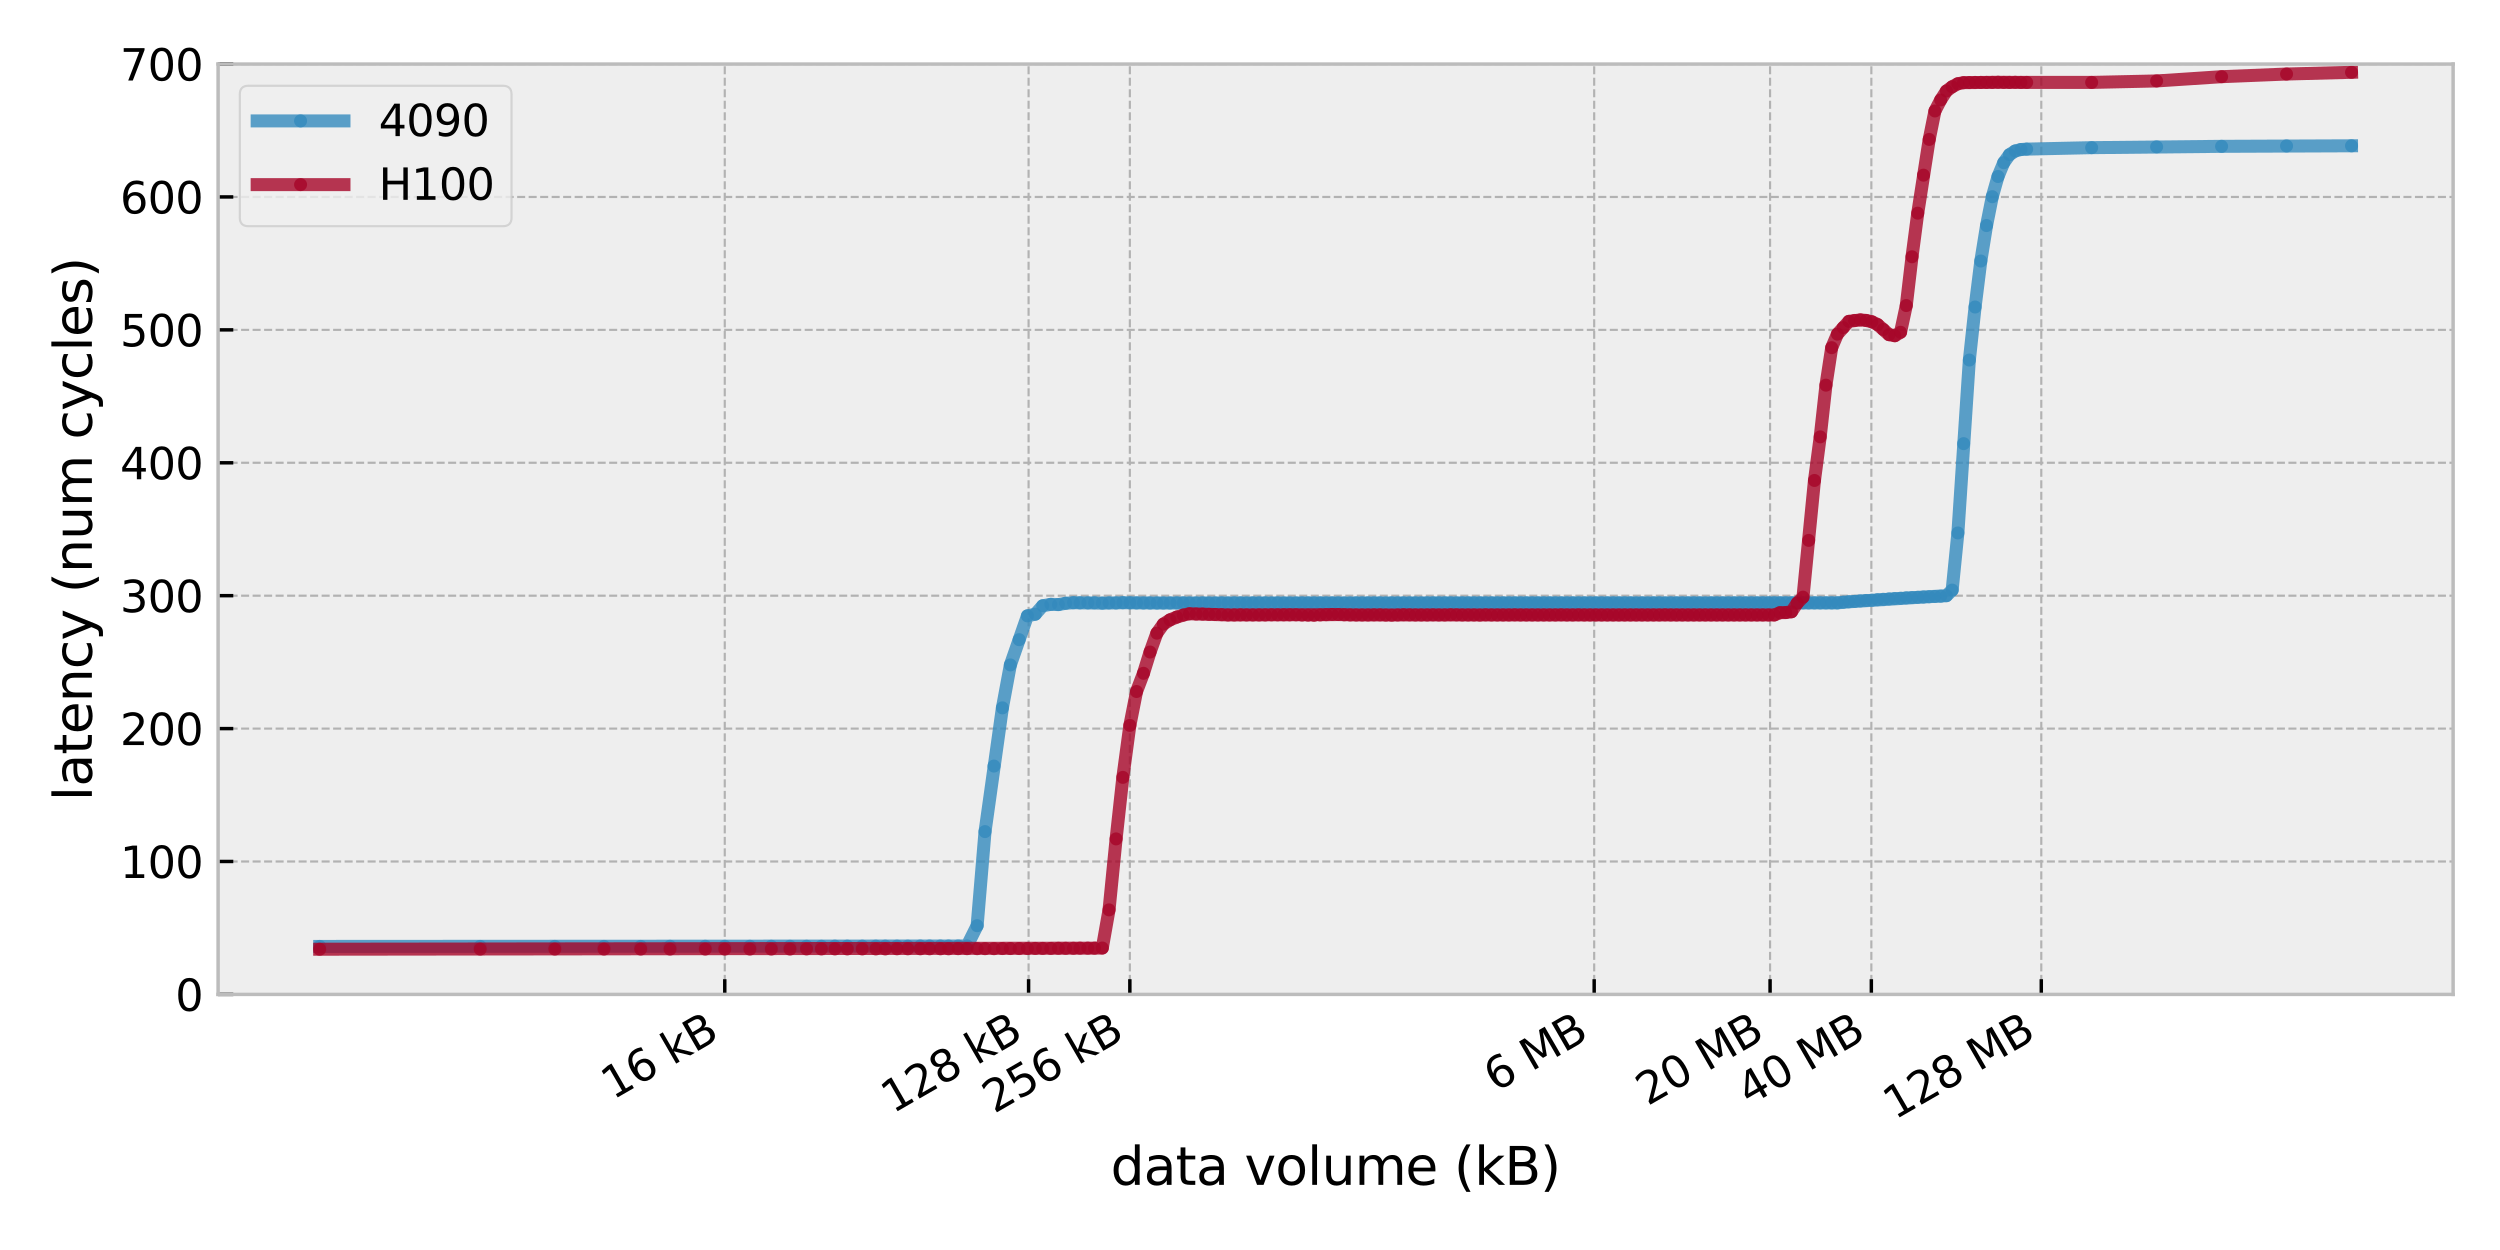 <?xml version="1.0" encoding="utf-8" standalone="no"?>
<!DOCTYPE svg PUBLIC "-//W3C//DTD SVG 1.1//EN"
  "http://www.w3.org/Graphics/SVG/1.1/DTD/svg11.dtd">
<svg xmlns:xlink="http://www.w3.org/1999/xlink" width="576pt" height="288pt" viewBox="0 0 576 288" xmlns="http://www.w3.org/2000/svg" version="1.1">
 <defs>
  <style type="text/css">*{stroke-linejoin: round; stroke-linecap: butt}</style>
 </defs>
 <g id="figure_1">
  <g id="patch_1">
   <path d="M 0 288 
L 576 288 
L 576 0 
L 0 0 
z
" style="fill: #ffffff"/>
  </g>
  <g id="axes_1">
   <g id="patch_2">
    <path d="M 50.25 229.11 
L 565.2 229.11 
L 565.2 14.76 
L 50.25 14.76 
z
" style="fill: #eeeeee"/>
   </g>
   <g id="matplotlib.axis_1">
    <g id="xtick_1">
     <g id="line2d_1">
      <path d="M 166.987 229.11 
L 166.987 14.76 
" clip-path="url(#pa6ae3fc54c)" style="fill: none; stroke-dasharray: 1.85,0.8; stroke-dashoffset: 0; stroke: #b2b2b2; stroke-width: 0.5"/>
     </g>
     <g id="line2d_2">
      <defs>
       <path id="m132a96cb0e" d="M 0 0 
L 0 -3.5 
" style="stroke: #000000; stroke-width: 0.8"/>
      </defs>
      <g>
       <use xlink:href="#m132a96cb0e" x="166.987" y="229.11" style="stroke: #000000; stroke-width: 0.8"/>
      </g>
     </g>
     <g id="text_1">
      <!-- 16 kB -->
      <g transform="translate(141.218 253.468) rotate(-30) scale(0.1 -0.1)">
       <defs>
        <path id="DejaVuSans-31" d="M 794 531 
L 1825 531 
L 1825 4091 
L 703 3866 
L 703 4441 
L 1819 4666 
L 2450 4666 
L 2450 531 
L 3481 531 
L 3481 0 
L 794 0 
L 794 531 
z
" transform="scale(0.016)"/>
        <path id="DejaVuSans-36" d="M 2113 2584 
Q 1688 2584 1439 2293 
Q 1191 2003 1191 1497 
Q 1191 994 1439 701 
Q 1688 409 2113 409 
Q 2538 409 2786 701 
Q 3034 994 3034 1497 
Q 3034 2003 2786 2293 
Q 2538 2584 2113 2584 
z
M 3366 4563 
L 3366 3988 
Q 3128 4100 2886 4159 
Q 2644 4219 2406 4219 
Q 1781 4219 1451 3797 
Q 1122 3375 1075 2522 
Q 1259 2794 1537 2939 
Q 1816 3084 2150 3084 
Q 2853 3084 3261 2657 
Q 3669 2231 3669 1497 
Q 3669 778 3244 343 
Q 2819 -91 2113 -91 
Q 1303 -91 875 529 
Q 447 1150 447 2328 
Q 447 3434 972 4092 
Q 1497 4750 2381 4750 
Q 2619 4750 2861 4703 
Q 3103 4656 3366 4563 
z
" transform="scale(0.016)"/>
        <path id="DejaVuSans-20" transform="scale(0.016)"/>
        <path id="DejaVuSans-6b" d="M 581 4863 
L 1159 4863 
L 1159 1991 
L 2875 3500 
L 3609 3500 
L 1753 1863 
L 3688 0 
L 2938 0 
L 1159 1709 
L 1159 0 
L 581 0 
L 581 4863 
z
" transform="scale(0.016)"/>
        <path id="DejaVuSans-42" d="M 1259 2228 
L 1259 519 
L 2272 519 
Q 2781 519 3026 730 
Q 3272 941 3272 1375 
Q 3272 1813 3026 2020 
Q 2781 2228 2272 2228 
L 1259 2228 
z
M 1259 4147 
L 1259 2741 
L 2194 2741 
Q 2656 2741 2882 2914 
Q 3109 3088 3109 3444 
Q 3109 3797 2882 3972 
Q 2656 4147 2194 4147 
L 1259 4147 
z
M 628 4666 
L 2241 4666 
Q 2963 4666 3353 4366 
Q 3744 4066 3744 3513 
Q 3744 3084 3544 2831 
Q 3344 2578 2956 2516 
Q 3422 2416 3680 2098 
Q 3938 1781 3938 1306 
Q 3938 681 3513 340 
Q 3088 0 2303 0 
L 628 0 
L 628 4666 
z
" transform="scale(0.016)"/>
       </defs>
       <use xlink:href="#DejaVuSans-31"/>
       <use xlink:href="#DejaVuSans-36" x="63.623"/>
       <use xlink:href="#DejaVuSans-20" x="127.246"/>
       <use xlink:href="#DejaVuSans-6b" x="159.033"/>
       <use xlink:href="#DejaVuSans-42" x="216.943"/>
      </g>
     </g>
    </g>
    <g id="xtick_2">
     <g id="line2d_3">
      <path d="M 236.985 229.11 
L 236.985 14.76 
" clip-path="url(#pa6ae3fc54c)" style="fill: none; stroke-dasharray: 1.85,0.8; stroke-dashoffset: 0; stroke: #b2b2b2; stroke-width: 0.5"/>
     </g>
     <g id="line2d_4">
      <g>
       <use xlink:href="#m132a96cb0e" x="236.985" y="229.11" style="stroke: #000000; stroke-width: 0.8"/>
      </g>
     </g>
     <g id="text_2">
      <!-- 128 kB -->
      <g transform="translate(205.706 256.649) rotate(-30) scale(0.1 -0.1)">
       <defs>
        <path id="DejaVuSans-32" d="M 1228 531 
L 3431 531 
L 3431 0 
L 469 0 
L 469 531 
Q 828 903 1448 1529 
Q 2069 2156 2228 2338 
Q 2531 2678 2651 2914 
Q 2772 3150 2772 3378 
Q 2772 3750 2511 3984 
Q 2250 4219 1831 4219 
Q 1534 4219 1204 4116 
Q 875 4013 500 3803 
L 500 4441 
Q 881 4594 1212 4672 
Q 1544 4750 1819 4750 
Q 2544 4750 2975 4387 
Q 3406 4025 3406 3419 
Q 3406 3131 3298 2873 
Q 3191 2616 2906 2266 
Q 2828 2175 2409 1742 
Q 1991 1309 1228 531 
z
" transform="scale(0.016)"/>
        <path id="DejaVuSans-38" d="M 2034 2216 
Q 1584 2216 1326 1975 
Q 1069 1734 1069 1313 
Q 1069 891 1326 650 
Q 1584 409 2034 409 
Q 2484 409 2743 651 
Q 3003 894 3003 1313 
Q 3003 1734 2745 1975 
Q 2488 2216 2034 2216 
z
M 1403 2484 
Q 997 2584 770 2862 
Q 544 3141 544 3541 
Q 544 4100 942 4425 
Q 1341 4750 2034 4750 
Q 2731 4750 3128 4425 
Q 3525 4100 3525 3541 
Q 3525 3141 3298 2862 
Q 3072 2584 2669 2484 
Q 3125 2378 3379 2068 
Q 3634 1759 3634 1313 
Q 3634 634 3220 271 
Q 2806 -91 2034 -91 
Q 1263 -91 848 271 
Q 434 634 434 1313 
Q 434 1759 690 2068 
Q 947 2378 1403 2484 
z
M 1172 3481 
Q 1172 3119 1398 2916 
Q 1625 2713 2034 2713 
Q 2441 2713 2670 2916 
Q 2900 3119 2900 3481 
Q 2900 3844 2670 4047 
Q 2441 4250 2034 4250 
Q 1625 4250 1398 4047 
Q 1172 3844 1172 3481 
z
" transform="scale(0.016)"/>
       </defs>
       <use xlink:href="#DejaVuSans-31"/>
       <use xlink:href="#DejaVuSans-32" x="63.623"/>
       <use xlink:href="#DejaVuSans-38" x="127.246"/>
       <use xlink:href="#DejaVuSans-20" x="190.869"/>
       <use xlink:href="#DejaVuSans-6b" x="222.656"/>
       <use xlink:href="#DejaVuSans-42" x="280.566"/>
      </g>
     </g>
    </g>
    <g id="xtick_3">
     <g id="line2d_5">
      <path d="M 260.318 229.11 
L 260.318 14.76 
" clip-path="url(#pa6ae3fc54c)" style="fill: none; stroke-dasharray: 1.85,0.8; stroke-dashoffset: 0; stroke: #b2b2b2; stroke-width: 0.5"/>
     </g>
     <g id="line2d_6">
      <g>
       <use xlink:href="#m132a96cb0e" x="260.318" y="229.11" style="stroke: #000000; stroke-width: 0.8"/>
      </g>
     </g>
     <g id="text_3">
      <!-- 256 kB -->
      <g transform="translate(229.039 256.649) rotate(-30) scale(0.1 -0.1)">
       <defs>
        <path id="DejaVuSans-35" d="M 691 4666 
L 3169 4666 
L 3169 4134 
L 1269 4134 
L 1269 2991 
Q 1406 3038 1543 3061 
Q 1681 3084 1819 3084 
Q 2600 3084 3056 2656 
Q 3513 2228 3513 1497 
Q 3513 744 3044 326 
Q 2575 -91 1722 -91 
Q 1428 -91 1123 -41 
Q 819 9 494 109 
L 494 744 
Q 775 591 1075 516 
Q 1375 441 1709 441 
Q 2250 441 2565 725 
Q 2881 1009 2881 1497 
Q 2881 1984 2565 2268 
Q 2250 2553 1709 2553 
Q 1456 2553 1204 2497 
Q 953 2441 691 2322 
L 691 4666 
z
" transform="scale(0.016)"/>
       </defs>
       <use xlink:href="#DejaVuSans-32"/>
       <use xlink:href="#DejaVuSans-35" x="63.623"/>
       <use xlink:href="#DejaVuSans-36" x="127.246"/>
       <use xlink:href="#DejaVuSans-20" x="190.869"/>
       <use xlink:href="#DejaVuSans-6b" x="222.656"/>
       <use xlink:href="#DejaVuSans-42" x="280.566"/>
      </g>
     </g>
    </g>
    <g id="xtick_4">
     <g id="line2d_7">
      <path d="M 367.297 229.11 
L 367.297 14.76 
" clip-path="url(#pa6ae3fc54c)" style="fill: none; stroke-dasharray: 1.85,0.8; stroke-dashoffset: 0; stroke: #b2b2b2; stroke-width: 0.5"/>
     </g>
     <g id="line2d_8">
      <g>
       <use xlink:href="#m132a96cb0e" x="367.297" y="229.11" style="stroke: #000000; stroke-width: 0.8"/>
      </g>
     </g>
     <g id="text_4">
      <!-- 6 MB -->
      <g transform="translate(344.581 251.706) rotate(-30) scale(0.1 -0.1)">
       <defs>
        <path id="DejaVuSans-4d" d="M 628 4666 
L 1569 4666 
L 2759 1491 
L 3956 4666 
L 4897 4666 
L 4897 0 
L 4281 0 
L 4281 4097 
L 3078 897 
L 2444 897 
L 1241 4097 
L 1241 0 
L 628 0 
L 628 4666 
z
" transform="scale(0.016)"/>
       </defs>
       <use xlink:href="#DejaVuSans-36"/>
       <use xlink:href="#DejaVuSans-20" x="63.623"/>
       <use xlink:href="#DejaVuSans-4d" x="95.41"/>
       <use xlink:href="#DejaVuSans-42" x="181.689"/>
      </g>
     </g>
    </g>
    <g id="xtick_5">
     <g id="line2d_9">
      <path d="M 407.825 229.11 
L 407.825 14.76 
" clip-path="url(#pa6ae3fc54c)" style="fill: none; stroke-dasharray: 1.85,0.8; stroke-dashoffset: 0; stroke: #b2b2b2; stroke-width: 0.5"/>
     </g>
     <g id="line2d_10">
      <g>
       <use xlink:href="#m132a96cb0e" x="407.825" y="229.11" style="stroke: #000000; stroke-width: 0.8"/>
      </g>
     </g>
     <g id="text_5">
      <!-- 20 MB -->
      <g transform="translate(379.598 254.887) rotate(-30) scale(0.1 -0.1)">
       <defs>
        <path id="DejaVuSans-30" d="M 2034 4250 
Q 1547 4250 1301 3770 
Q 1056 3291 1056 2328 
Q 1056 1369 1301 889 
Q 1547 409 2034 409 
Q 2525 409 2770 889 
Q 3016 1369 3016 2328 
Q 3016 3291 2770 3770 
Q 2525 4250 2034 4250 
z
M 2034 4750 
Q 2819 4750 3233 4129 
Q 3647 3509 3647 2328 
Q 3647 1150 3233 529 
Q 2819 -91 2034 -91 
Q 1250 -91 836 529 
Q 422 1150 422 2328 
Q 422 3509 836 4129 
Q 1250 4750 2034 4750 
z
" transform="scale(0.016)"/>
       </defs>
       <use xlink:href="#DejaVuSans-32"/>
       <use xlink:href="#DejaVuSans-30" x="63.623"/>
       <use xlink:href="#DejaVuSans-20" x="127.246"/>
       <use xlink:href="#DejaVuSans-4d" x="159.033"/>
       <use xlink:href="#DejaVuSans-42" x="245.312"/>
      </g>
     </g>
    </g>
    <g id="xtick_6">
     <g id="line2d_11">
      <path d="M 431.157 229.11 
L 431.157 14.76 
" clip-path="url(#pa6ae3fc54c)" style="fill: none; stroke-dasharray: 1.85,0.8; stroke-dashoffset: 0; stroke: #b2b2b2; stroke-width: 0.5"/>
     </g>
     <g id="line2d_12">
      <g>
       <use xlink:href="#m132a96cb0e" x="431.157" y="229.11" style="stroke: #000000; stroke-width: 0.8"/>
      </g>
     </g>
     <g id="text_6">
      <!-- 40 MB -->
      <g transform="translate(402.931 254.887) rotate(-30) scale(0.1 -0.1)">
       <defs>
        <path id="DejaVuSans-34" d="M 2419 4116 
L 825 1625 
L 2419 1625 
L 2419 4116 
z
M 2253 4666 
L 3047 4666 
L 3047 1625 
L 3713 1625 
L 3713 1100 
L 3047 1100 
L 3047 0 
L 2419 0 
L 2419 1100 
L 313 1100 
L 313 1709 
L 2253 4666 
z
" transform="scale(0.016)"/>
       </defs>
       <use xlink:href="#DejaVuSans-34"/>
       <use xlink:href="#DejaVuSans-30" x="63.623"/>
       <use xlink:href="#DejaVuSans-20" x="127.246"/>
       <use xlink:href="#DejaVuSans-4d" x="159.033"/>
       <use xlink:href="#DejaVuSans-42" x="245.312"/>
      </g>
     </g>
    </g>
    <g id="xtick_7">
     <g id="line2d_13">
      <path d="M 470.311 229.11 
L 470.311 14.76 
" clip-path="url(#pa6ae3fc54c)" style="fill: none; stroke-dasharray: 1.85,0.8; stroke-dashoffset: 0; stroke: #b2b2b2; stroke-width: 0.5"/>
     </g>
     <g id="line2d_14">
      <g>
       <use xlink:href="#m132a96cb0e" x="470.311" y="229.11" style="stroke: #000000; stroke-width: 0.8"/>
      </g>
     </g>
     <g id="text_7">
      <!-- 128 MB -->
      <g transform="translate(436.575 258.068) rotate(-30) scale(0.1 -0.1)">
       <use xlink:href="#DejaVuSans-31"/>
       <use xlink:href="#DejaVuSans-32" x="63.623"/>
       <use xlink:href="#DejaVuSans-38" x="127.246"/>
       <use xlink:href="#DejaVuSans-20" x="190.869"/>
       <use xlink:href="#DejaVuSans-4d" x="222.656"/>
       <use xlink:href="#DejaVuSans-42" x="308.936"/>
      </g>
     </g>
    </g>
    <g id="text_8">
     <!-- data volume (kB) -->
     <g transform="translate(255.895 272.987) scale(0.12 -0.12)">
      <defs>
       <path id="DejaVuSans-64" d="M 2906 2969 
L 2906 4863 
L 3481 4863 
L 3481 0 
L 2906 0 
L 2906 525 
Q 2725 213 2448 61 
Q 2172 -91 1784 -91 
Q 1150 -91 751 415 
Q 353 922 353 1747 
Q 353 2572 751 3078 
Q 1150 3584 1784 3584 
Q 2172 3584 2448 3432 
Q 2725 3281 2906 2969 
z
M 947 1747 
Q 947 1113 1208 752 
Q 1469 391 1925 391 
Q 2381 391 2643 752 
Q 2906 1113 2906 1747 
Q 2906 2381 2643 2742 
Q 2381 3103 1925 3103 
Q 1469 3103 1208 2742 
Q 947 2381 947 1747 
z
" transform="scale(0.016)"/>
       <path id="DejaVuSans-61" d="M 2194 1759 
Q 1497 1759 1228 1600 
Q 959 1441 959 1056 
Q 959 750 1161 570 
Q 1363 391 1709 391 
Q 2188 391 2477 730 
Q 2766 1069 2766 1631 
L 2766 1759 
L 2194 1759 
z
M 3341 1997 
L 3341 0 
L 2766 0 
L 2766 531 
Q 2569 213 2275 61 
Q 1981 -91 1556 -91 
Q 1019 -91 701 211 
Q 384 513 384 1019 
Q 384 1609 779 1909 
Q 1175 2209 1959 2209 
L 2766 2209 
L 2766 2266 
Q 2766 2663 2505 2880 
Q 2244 3097 1772 3097 
Q 1472 3097 1187 3025 
Q 903 2953 641 2809 
L 641 3341 
Q 956 3463 1253 3523 
Q 1550 3584 1831 3584 
Q 2591 3584 2966 3190 
Q 3341 2797 3341 1997 
z
" transform="scale(0.016)"/>
       <path id="DejaVuSans-74" d="M 1172 4494 
L 1172 3500 
L 2356 3500 
L 2356 3053 
L 1172 3053 
L 1172 1153 
Q 1172 725 1289 603 
Q 1406 481 1766 481 
L 2356 481 
L 2356 0 
L 1766 0 
Q 1100 0 847 248 
Q 594 497 594 1153 
L 594 3053 
L 172 3053 
L 172 3500 
L 594 3500 
L 594 4494 
L 1172 4494 
z
" transform="scale(0.016)"/>
       <path id="DejaVuSans-76" d="M 191 3500 
L 800 3500 
L 1894 563 
L 2988 3500 
L 3597 3500 
L 2284 0 
L 1503 0 
L 191 3500 
z
" transform="scale(0.016)"/>
       <path id="DejaVuSans-6f" d="M 1959 3097 
Q 1497 3097 1228 2736 
Q 959 2375 959 1747 
Q 959 1119 1226 758 
Q 1494 397 1959 397 
Q 2419 397 2687 759 
Q 2956 1122 2956 1747 
Q 2956 2369 2687 2733 
Q 2419 3097 1959 3097 
z
M 1959 3584 
Q 2709 3584 3137 3096 
Q 3566 2609 3566 1747 
Q 3566 888 3137 398 
Q 2709 -91 1959 -91 
Q 1206 -91 779 398 
Q 353 888 353 1747 
Q 353 2609 779 3096 
Q 1206 3584 1959 3584 
z
" transform="scale(0.016)"/>
       <path id="DejaVuSans-6c" d="M 603 4863 
L 1178 4863 
L 1178 0 
L 603 0 
L 603 4863 
z
" transform="scale(0.016)"/>
       <path id="DejaVuSans-75" d="M 544 1381 
L 544 3500 
L 1119 3500 
L 1119 1403 
Q 1119 906 1312 657 
Q 1506 409 1894 409 
Q 2359 409 2629 706 
Q 2900 1003 2900 1516 
L 2900 3500 
L 3475 3500 
L 3475 0 
L 2900 0 
L 2900 538 
Q 2691 219 2414 64 
Q 2138 -91 1772 -91 
Q 1169 -91 856 284 
Q 544 659 544 1381 
z
M 1991 3584 
L 1991 3584 
z
" transform="scale(0.016)"/>
       <path id="DejaVuSans-6d" d="M 3328 2828 
Q 3544 3216 3844 3400 
Q 4144 3584 4550 3584 
Q 5097 3584 5394 3201 
Q 5691 2819 5691 2113 
L 5691 0 
L 5113 0 
L 5113 2094 
Q 5113 2597 4934 2840 
Q 4756 3084 4391 3084 
Q 3944 3084 3684 2787 
Q 3425 2491 3425 1978 
L 3425 0 
L 2847 0 
L 2847 2094 
Q 2847 2600 2669 2842 
Q 2491 3084 2119 3084 
Q 1678 3084 1418 2786 
Q 1159 2488 1159 1978 
L 1159 0 
L 581 0 
L 581 3500 
L 1159 3500 
L 1159 2956 
Q 1356 3278 1631 3431 
Q 1906 3584 2284 3584 
Q 2666 3584 2933 3390 
Q 3200 3197 3328 2828 
z
" transform="scale(0.016)"/>
       <path id="DejaVuSans-65" d="M 3597 1894 
L 3597 1613 
L 953 1613 
Q 991 1019 1311 708 
Q 1631 397 2203 397 
Q 2534 397 2845 478 
Q 3156 559 3463 722 
L 3463 178 
Q 3153 47 2828 -22 
Q 2503 -91 2169 -91 
Q 1331 -91 842 396 
Q 353 884 353 1716 
Q 353 2575 817 3079 
Q 1281 3584 2069 3584 
Q 2775 3584 3186 3129 
Q 3597 2675 3597 1894 
z
M 3022 2063 
Q 3016 2534 2758 2815 
Q 2500 3097 2075 3097 
Q 1594 3097 1305 2825 
Q 1016 2553 972 2059 
L 3022 2063 
z
" transform="scale(0.016)"/>
       <path id="DejaVuSans-28" d="M 1984 4856 
Q 1566 4138 1362 3434 
Q 1159 2731 1159 2009 
Q 1159 1288 1364 580 
Q 1569 -128 1984 -844 
L 1484 -844 
Q 1016 -109 783 600 
Q 550 1309 550 2009 
Q 550 2706 781 3412 
Q 1013 4119 1484 4856 
L 1984 4856 
z
" transform="scale(0.016)"/>
       <path id="DejaVuSans-29" d="M 513 4856 
L 1013 4856 
Q 1481 4119 1714 3412 
Q 1947 2706 1947 2009 
Q 1947 1309 1714 600 
Q 1481 -109 1013 -844 
L 513 -844 
Q 928 -128 1133 580 
Q 1338 1288 1338 2009 
Q 1338 2731 1133 3434 
Q 928 4138 513 4856 
z
" transform="scale(0.016)"/>
      </defs>
      <use xlink:href="#DejaVuSans-64"/>
      <use xlink:href="#DejaVuSans-61" x="63.477"/>
      <use xlink:href="#DejaVuSans-74" x="124.756"/>
      <use xlink:href="#DejaVuSans-61" x="163.965"/>
      <use xlink:href="#DejaVuSans-20" x="225.244"/>
      <use xlink:href="#DejaVuSans-76" x="257.031"/>
      <use xlink:href="#DejaVuSans-6f" x="316.211"/>
      <use xlink:href="#DejaVuSans-6c" x="377.393"/>
      <use xlink:href="#DejaVuSans-75" x="405.176"/>
      <use xlink:href="#DejaVuSans-6d" x="468.555"/>
      <use xlink:href="#DejaVuSans-65" x="565.967"/>
      <use xlink:href="#DejaVuSans-20" x="627.49"/>
      <use xlink:href="#DejaVuSans-28" x="659.277"/>
      <use xlink:href="#DejaVuSans-6b" x="698.291"/>
      <use xlink:href="#DejaVuSans-42" x="756.201"/>
      <use xlink:href="#DejaVuSans-29" x="824.805"/>
     </g>
    </g>
   </g>
   <g id="matplotlib.axis_2">
    <g id="ytick_1">
     <g id="line2d_15">
      <path d="M 50.25 229.11 
L 565.2 229.11 
" clip-path="url(#pa6ae3fc54c)" style="fill: none; stroke-dasharray: 1.85,0.8; stroke-dashoffset: 0; stroke: #b2b2b2; stroke-width: 0.5"/>
     </g>
     <g id="line2d_16">
      <defs>
       <path id="m44e1d734ee" d="M 0 0 
L 3.5 0 
" style="stroke: #000000; stroke-width: 0.8"/>
      </defs>
      <g>
       <use xlink:href="#m44e1d734ee" x="50.25" y="229.11" style="stroke: #000000; stroke-width: 0.8"/>
      </g>
     </g>
     <g id="text_9">
      <!-- 0 -->
      <g transform="translate(40.388 232.91) scale(0.1 -0.1)">
       <use xlink:href="#DejaVuSans-30"/>
      </g>
     </g>
    </g>
    <g id="ytick_2">
     <g id="line2d_17">
      <path d="M 50.25 198.489 
L 565.2 198.489 
" clip-path="url(#pa6ae3fc54c)" style="fill: none; stroke-dasharray: 1.85,0.8; stroke-dashoffset: 0; stroke: #b2b2b2; stroke-width: 0.5"/>
     </g>
     <g id="line2d_18">
      <g>
       <use xlink:href="#m44e1d734ee" x="50.25" y="198.489" style="stroke: #000000; stroke-width: 0.8"/>
      </g>
     </g>
     <g id="text_10">
      <!-- 100 -->
      <g transform="translate(27.663 202.288) scale(0.1 -0.1)">
       <use xlink:href="#DejaVuSans-31"/>
       <use xlink:href="#DejaVuSans-30" x="63.623"/>
       <use xlink:href="#DejaVuSans-30" x="127.246"/>
      </g>
     </g>
    </g>
    <g id="ytick_3">
     <g id="line2d_19">
      <path d="M 50.25 167.867 
L 565.2 167.867 
" clip-path="url(#pa6ae3fc54c)" style="fill: none; stroke-dasharray: 1.85,0.8; stroke-dashoffset: 0; stroke: #b2b2b2; stroke-width: 0.5"/>
     </g>
     <g id="line2d_20">
      <g>
       <use xlink:href="#m44e1d734ee" x="50.25" y="167.867" style="stroke: #000000; stroke-width: 0.8"/>
      </g>
     </g>
     <g id="text_11">
      <!-- 200 -->
      <g transform="translate(27.663 171.667) scale(0.1 -0.1)">
       <use xlink:href="#DejaVuSans-32"/>
       <use xlink:href="#DejaVuSans-30" x="63.623"/>
       <use xlink:href="#DejaVuSans-30" x="127.246"/>
      </g>
     </g>
    </g>
    <g id="ytick_4">
     <g id="line2d_21">
      <path d="M 50.25 137.246 
L 565.2 137.246 
" clip-path="url(#pa6ae3fc54c)" style="fill: none; stroke-dasharray: 1.85,0.8; stroke-dashoffset: 0; stroke: #b2b2b2; stroke-width: 0.5"/>
     </g>
     <g id="line2d_22">
      <g>
       <use xlink:href="#m44e1d734ee" x="50.25" y="137.246" style="stroke: #000000; stroke-width: 0.8"/>
      </g>
     </g>
     <g id="text_12">
      <!-- 300 -->
      <g transform="translate(27.663 141.045) scale(0.1 -0.1)">
       <defs>
        <path id="DejaVuSans-33" d="M 2597 2516 
Q 3050 2419 3304 2112 
Q 3559 1806 3559 1356 
Q 3559 666 3084 287 
Q 2609 -91 1734 -91 
Q 1441 -91 1130 -33 
Q 819 25 488 141 
L 488 750 
Q 750 597 1062 519 
Q 1375 441 1716 441 
Q 2309 441 2620 675 
Q 2931 909 2931 1356 
Q 2931 1769 2642 2001 
Q 2353 2234 1838 2234 
L 1294 2234 
L 1294 2753 
L 1863 2753 
Q 2328 2753 2575 2939 
Q 2822 3125 2822 3475 
Q 2822 3834 2567 4026 
Q 2313 4219 1838 4219 
Q 1578 4219 1281 4162 
Q 984 4106 628 3988 
L 628 4550 
Q 988 4650 1302 4700 
Q 1616 4750 1894 4750 
Q 2613 4750 3031 4423 
Q 3450 4097 3450 3541 
Q 3450 3153 3228 2886 
Q 3006 2619 2597 2516 
z
" transform="scale(0.016)"/>
       </defs>
       <use xlink:href="#DejaVuSans-33"/>
       <use xlink:href="#DejaVuSans-30" x="63.623"/>
       <use xlink:href="#DejaVuSans-30" x="127.246"/>
      </g>
     </g>
    </g>
    <g id="ytick_5">
     <g id="line2d_23">
      <path d="M 50.25 106.624 
L 565.2 106.624 
" clip-path="url(#pa6ae3fc54c)" style="fill: none; stroke-dasharray: 1.85,0.8; stroke-dashoffset: 0; stroke: #b2b2b2; stroke-width: 0.5"/>
     </g>
     <g id="line2d_24">
      <g>
       <use xlink:href="#m44e1d734ee" x="50.25" y="106.624" style="stroke: #000000; stroke-width: 0.8"/>
      </g>
     </g>
     <g id="text_13">
      <!-- 400 -->
      <g transform="translate(27.663 110.424) scale(0.1 -0.1)">
       <use xlink:href="#DejaVuSans-34"/>
       <use xlink:href="#DejaVuSans-30" x="63.623"/>
       <use xlink:href="#DejaVuSans-30" x="127.246"/>
      </g>
     </g>
    </g>
    <g id="ytick_6">
     <g id="line2d_25">
      <path d="M 50.25 76.003 
L 565.2 76.003 
" clip-path="url(#pa6ae3fc54c)" style="fill: none; stroke-dasharray: 1.85,0.8; stroke-dashoffset: 0; stroke: #b2b2b2; stroke-width: 0.5"/>
     </g>
     <g id="line2d_26">
      <g>
       <use xlink:href="#m44e1d734ee" x="50.25" y="76.003" style="stroke: #000000; stroke-width: 0.8"/>
      </g>
     </g>
     <g id="text_14">
      <!-- 500 -->
      <g transform="translate(27.663 79.802) scale(0.1 -0.1)">
       <use xlink:href="#DejaVuSans-35"/>
       <use xlink:href="#DejaVuSans-30" x="63.623"/>
       <use xlink:href="#DejaVuSans-30" x="127.246"/>
      </g>
     </g>
    </g>
    <g id="ytick_7">
     <g id="line2d_27">
      <path d="M 50.25 45.381 
L 565.2 45.381 
" clip-path="url(#pa6ae3fc54c)" style="fill: none; stroke-dasharray: 1.85,0.8; stroke-dashoffset: 0; stroke: #b2b2b2; stroke-width: 0.5"/>
     </g>
     <g id="line2d_28">
      <g>
       <use xlink:href="#m44e1d734ee" x="50.25" y="45.381" style="stroke: #000000; stroke-width: 0.8"/>
      </g>
     </g>
     <g id="text_15">
      <!-- 600 -->
      <g transform="translate(27.663 49.181) scale(0.1 -0.1)">
       <use xlink:href="#DejaVuSans-36"/>
       <use xlink:href="#DejaVuSans-30" x="63.623"/>
       <use xlink:href="#DejaVuSans-30" x="127.246"/>
      </g>
     </g>
    </g>
    <g id="ytick_8">
     <g id="line2d_29">
      <path d="M 50.25 14.76 
L 565.2 14.76 
" clip-path="url(#pa6ae3fc54c)" style="fill: none; stroke-dasharray: 1.85,0.8; stroke-dashoffset: 0; stroke: #b2b2b2; stroke-width: 0.5"/>
     </g>
     <g id="line2d_30">
      <g>
       <use xlink:href="#m44e1d734ee" x="50.25" y="14.76" style="stroke: #000000; stroke-width: 0.8"/>
      </g>
     </g>
     <g id="text_16">
      <!-- 700 -->
      <g transform="translate(27.663 18.559) scale(0.1 -0.1)">
       <defs>
        <path id="DejaVuSans-37" d="M 525 4666 
L 3525 4666 
L 3525 4397 
L 1831 0 
L 1172 0 
L 2766 4134 
L 525 4134 
L 525 4666 
z
" transform="scale(0.016)"/>
       </defs>
       <use xlink:href="#DejaVuSans-37"/>
       <use xlink:href="#DejaVuSans-30" x="63.623"/>
       <use xlink:href="#DejaVuSans-30" x="127.246"/>
      </g>
     </g>
    </g>
    <g id="text_17">
     <!-- latency (num cycles) -->
     <g transform="translate(21.167 184.555) rotate(-90) scale(0.12 -0.12)">
      <defs>
       <path id="DejaVuSans-6e" d="M 3513 2113 
L 3513 0 
L 2938 0 
L 2938 2094 
Q 2938 2591 2744 2837 
Q 2550 3084 2163 3084 
Q 1697 3084 1428 2787 
Q 1159 2491 1159 1978 
L 1159 0 
L 581 0 
L 581 3500 
L 1159 3500 
L 1159 2956 
Q 1366 3272 1645 3428 
Q 1925 3584 2291 3584 
Q 2894 3584 3203 3211 
Q 3513 2838 3513 2113 
z
" transform="scale(0.016)"/>
       <path id="DejaVuSans-63" d="M 3122 3366 
L 3122 2828 
Q 2878 2963 2633 3030 
Q 2388 3097 2138 3097 
Q 1578 3097 1268 2742 
Q 959 2388 959 1747 
Q 959 1106 1268 751 
Q 1578 397 2138 397 
Q 2388 397 2633 464 
Q 2878 531 3122 666 
L 3122 134 
Q 2881 22 2623 -34 
Q 2366 -91 2075 -91 
Q 1284 -91 818 406 
Q 353 903 353 1747 
Q 353 2603 823 3093 
Q 1294 3584 2113 3584 
Q 2378 3584 2631 3529 
Q 2884 3475 3122 3366 
z
" transform="scale(0.016)"/>
       <path id="DejaVuSans-79" d="M 2059 -325 
Q 1816 -950 1584 -1140 
Q 1353 -1331 966 -1331 
L 506 -1331 
L 506 -850 
L 844 -850 
Q 1081 -850 1212 -737 
Q 1344 -625 1503 -206 
L 1606 56 
L 191 3500 
L 800 3500 
L 1894 763 
L 2988 3500 
L 3597 3500 
L 2059 -325 
z
" transform="scale(0.016)"/>
       <path id="DejaVuSans-73" d="M 2834 3397 
L 2834 2853 
Q 2591 2978 2328 3040 
Q 2066 3103 1784 3103 
Q 1356 3103 1142 2972 
Q 928 2841 928 2578 
Q 928 2378 1081 2264 
Q 1234 2150 1697 2047 
L 1894 2003 
Q 2506 1872 2764 1633 
Q 3022 1394 3022 966 
Q 3022 478 2636 193 
Q 2250 -91 1575 -91 
Q 1294 -91 989 -36 
Q 684 19 347 128 
L 347 722 
Q 666 556 975 473 
Q 1284 391 1588 391 
Q 1994 391 2212 530 
Q 2431 669 2431 922 
Q 2431 1156 2273 1281 
Q 2116 1406 1581 1522 
L 1381 1569 
Q 847 1681 609 1914 
Q 372 2147 372 2553 
Q 372 3047 722 3315 
Q 1072 3584 1716 3584 
Q 2034 3584 2315 3537 
Q 2597 3491 2834 3397 
z
" transform="scale(0.016)"/>
      </defs>
      <use xlink:href="#DejaVuSans-6c"/>
      <use xlink:href="#DejaVuSans-61" x="27.783"/>
      <use xlink:href="#DejaVuSans-74" x="89.062"/>
      <use xlink:href="#DejaVuSans-65" x="128.271"/>
      <use xlink:href="#DejaVuSans-6e" x="189.795"/>
      <use xlink:href="#DejaVuSans-63" x="253.174"/>
      <use xlink:href="#DejaVuSans-79" x="308.154"/>
      <use xlink:href="#DejaVuSans-20" x="367.334"/>
      <use xlink:href="#DejaVuSans-28" x="399.121"/>
      <use xlink:href="#DejaVuSans-6e" x="438.135"/>
      <use xlink:href="#DejaVuSans-75" x="501.514"/>
      <use xlink:href="#DejaVuSans-6d" x="564.893"/>
      <use xlink:href="#DejaVuSans-20" x="662.305"/>
      <use xlink:href="#DejaVuSans-63" x="694.092"/>
      <use xlink:href="#DejaVuSans-79" x="749.072"/>
      <use xlink:href="#DejaVuSans-63" x="808.252"/>
      <use xlink:href="#DejaVuSans-6c" x="863.232"/>
      <use xlink:href="#DejaVuSans-65" x="891.016"/>
      <use xlink:href="#DejaVuSans-73" x="952.539"/>
      <use xlink:href="#DejaVuSans-29" x="1004.639"/>
     </g>
    </g>
   </g>
   <g id="line2d_31">
    <path d="M 73.657 218.056 
L 220.74 217.964 
L 222.806 217.934 
L 225.129 213.279 
L 226.949 191.599 
L 230.953 163.091 
L 232.789 153.2 
L 236.721 141.9 
L 238.527 141.502 
L 240.241 139.573 
L 242.099 139.236 
L 243.859 139.298 
L 245.532 138.991 
L 247.32 138.869 
L 253.969 138.961 
L 258.702 138.869 
L 266.542 138.93 
L 423.341 138.9 
L 425.986 138.655 
L 443.168 137.552 
L 448.453 137.246 
L 449.774 135.96 
L 451.096 122.793 
L 453.738 82.954 
L 455.059 70.736 
L 456.38 60.141 
L 457.701 51.965 
L 459.022 45.32 
L 460.343 40.666 
L 461.664 37.481 
L 462.984 35.644 
L 464.305 34.786 
L 465.626 34.45 
L 466.947 34.358 
L 481.917 34.021 
L 511.855 33.715 
L 541.793 33.592 
L 541.793 33.592 
" clip-path="url(#pa6ae3fc54c)" style="fill: none; stroke: #348abd; stroke-opacity: 0.8; stroke-width: 3; stroke-linecap: square"/>
    <defs>
     <path id="m12ae00cb78" d="M 0 1.5 
C 0.398 1.5 0.779 1.342 1.061 1.061 
C 1.342 0.779 1.5 0.398 1.5 0 
C 1.5 -0.398 1.342 -0.779 1.061 -1.061 
C 0.779 -1.342 0.398 -1.5 0 -1.5 
C -0.398 -1.5 -0.779 -1.342 -1.061 -1.061 
C -1.342 -0.779 -1.5 -0.398 -1.5 0 
C -1.5 0.398 -1.342 0.779 -1.061 1.061 
C -0.779 1.342 -0.398 1.5 0 1.5 
z
"/>
    </defs>
    <g clip-path="url(#pa6ae3fc54c)">
     <use xlink:href="#m12ae00cb78" x="73.657" y="218.056" style="fill: #348abd; fill-opacity: 0.8"/>
     <use xlink:href="#m12ae00cb78" x="110.638" y="218.056" style="fill: #348abd; fill-opacity: 0.8"/>
     <use xlink:href="#m12ae00cb78" x="127.833" y="218.056" style="fill: #348abd; fill-opacity: 0.8"/>
     <use xlink:href="#m12ae00cb78" x="139.16" y="218.056" style="fill: #348abd; fill-opacity: 0.8"/>
     <use xlink:href="#m12ae00cb78" x="147.619" y="218.056" style="fill: #348abd; fill-opacity: 0.8"/>
     <use xlink:href="#m12ae00cb78" x="154.374" y="218.025" style="fill: #348abd; fill-opacity: 0.8"/>
     <use xlink:href="#m12ae00cb78" x="162.492" y="218.025" style="fill: #348abd; fill-opacity: 0.8"/>
     <use xlink:href="#m12ae00cb78" x="166.987" y="218.025" style="fill: #348abd; fill-opacity: 0.8"/>
     <use xlink:href="#m12ae00cb78" x="172.772" y="218.025" style="fill: #348abd; fill-opacity: 0.8"/>
     <use xlink:href="#m12ae00cb78" x="177.707" y="218.025" style="fill: #348abd; fill-opacity: 0.8"/>
     <use xlink:href="#m12ae00cb78" x="182.01" y="218.025" style="fill: #348abd; fill-opacity: 0.8"/>
     <use xlink:href="#m12ae00cb78" x="185.825" y="218.025" style="fill: #348abd; fill-opacity: 0.8"/>
     <use xlink:href="#m12ae00cb78" x="189.251" y="218.025" style="fill: #348abd; fill-opacity: 0.8"/>
     <use xlink:href="#m12ae00cb78" x="192.361" y="217.995" style="fill: #348abd; fill-opacity: 0.8"/>
     <use xlink:href="#m12ae00cb78" x="195.207" y="217.995" style="fill: #348abd; fill-opacity: 0.8"/>
     <use xlink:href="#m12ae00cb78" x="198.662" y="217.995" style="fill: #348abd; fill-opacity: 0.8"/>
     <use xlink:href="#m12ae00cb78" x="201.796" y="217.995" style="fill: #348abd; fill-opacity: 0.8"/>
     <use xlink:href="#m12ae00cb78" x="203.969" y="217.995" style="fill: #348abd; fill-opacity: 0.8"/>
     <use xlink:href="#m12ae00cb78" x="206.663" y="217.995" style="fill: #348abd; fill-opacity: 0.8"/>
     <use xlink:href="#m12ae00cb78" x="209.157" y="217.995" style="fill: #348abd; fill-opacity: 0.8"/>
     <use xlink:href="#m12ae00cb78" x="212.036" y="217.964" style="fill: #348abd; fill-opacity: 0.8"/>
     <use xlink:href="#m12ae00cb78" x="214.174" y="217.964" style="fill: #348abd; fill-opacity: 0.8"/>
     <use xlink:href="#m12ae00cb78" x="216.669" y="217.964" style="fill: #348abd; fill-opacity: 0.8"/>
     <use xlink:href="#m12ae00cb78" x="218.54" y="217.964" style="fill: #348abd; fill-opacity: 0.8"/>
     <use xlink:href="#m12ae00cb78" x="220.74" y="217.964" style="fill: #348abd; fill-opacity: 0.8"/>
     <use xlink:href="#m12ae00cb78" x="222.806" y="217.934" style="fill: #348abd; fill-opacity: 0.8"/>
     <use xlink:href="#m12ae00cb78" x="225.129" y="213.279" style="fill: #348abd; fill-opacity: 0.8"/>
     <use xlink:href="#m12ae00cb78" x="226.949" y="191.599" style="fill: #348abd; fill-opacity: 0.8"/>
     <use xlink:href="#m12ae00cb78" x="229.01" y="176.503" style="fill: #348abd; fill-opacity: 0.8"/>
     <use xlink:href="#m12ae00cb78" x="230.953" y="163.091" style="fill: #348abd; fill-opacity: 0.8"/>
     <use xlink:href="#m12ae00cb78" x="232.789" y="153.2" style="fill: #348abd; fill-opacity: 0.8"/>
     <use xlink:href="#m12ae00cb78" x="234.813" y="147.382" style="fill: #348abd; fill-opacity: 0.8"/>
     <use xlink:href="#m12ae00cb78" x="236.721" y="141.9" style="fill: #348abd; fill-opacity: 0.8"/>
     <use xlink:href="#m12ae00cb78" x="238.527" y="141.502" style="fill: #348abd; fill-opacity: 0.8"/>
     <use xlink:href="#m12ae00cb78" x="240.241" y="139.573" style="fill: #348abd; fill-opacity: 0.8"/>
     <use xlink:href="#m12ae00cb78" x="242.099" y="139.236" style="fill: #348abd; fill-opacity: 0.8"/>
     <use xlink:href="#m12ae00cb78" x="243.859" y="139.298" style="fill: #348abd; fill-opacity: 0.8"/>
     <use xlink:href="#m12ae00cb78" x="245.532" y="138.991" style="fill: #348abd; fill-opacity: 0.8"/>
     <use xlink:href="#m12ae00cb78" x="247.32" y="138.869" style="fill: #348abd; fill-opacity: 0.8"/>
     <use xlink:href="#m12ae00cb78" x="248.833" y="138.9" style="fill: #348abd; fill-opacity: 0.8"/>
     <use xlink:href="#m12ae00cb78" x="250.634" y="138.9" style="fill: #348abd; fill-opacity: 0.8"/>
     <use xlink:href="#m12ae00cb78" x="252.176" y="138.869" style="fill: #348abd; fill-opacity: 0.8"/>
     <use xlink:href="#m12ae00cb78" x="253.969" y="138.961" style="fill: #348abd; fill-opacity: 0.8"/>
     <use xlink:href="#m12ae00cb78" x="255.521" y="138.9" style="fill: #348abd; fill-opacity: 0.8"/>
     <use xlink:href="#m12ae00cb78" x="257.149" y="138.93" style="fill: #348abd; fill-opacity: 0.8"/>
     <use xlink:href="#m12ae00cb78" x="258.702" y="138.869" style="fill: #348abd; fill-opacity: 0.8"/>
     <use xlink:href="#m12ae00cb78" x="260.318" y="138.9" style="fill: #348abd; fill-opacity: 0.8"/>
     <use xlink:href="#m12ae00cb78" x="261.86" y="138.93" style="fill: #348abd; fill-opacity: 0.8"/>
     <use xlink:href="#m12ae00cb78" x="263.454" y="138.93" style="fill: #348abd; fill-opacity: 0.8"/>
     <use xlink:href="#m12ae00cb78" x="264.976" y="138.93" style="fill: #348abd; fill-opacity: 0.8"/>
     <use xlink:href="#m12ae00cb78" x="266.542" y="138.93" style="fill: #348abd; fill-opacity: 0.8"/>
     <use xlink:href="#m12ae00cb78" x="268.039" y="138.93" style="fill: #348abd; fill-opacity: 0.8"/>
     <use xlink:href="#m12ae00cb78" x="269.571" y="138.93" style="fill: #348abd; fill-opacity: 0.8"/>
     <use xlink:href="#m12ae00cb78" x="271.133" y="138.9" style="fill: #348abd; fill-opacity: 0.8"/>
     <use xlink:href="#m12ae00cb78" x="272.625" y="138.9" style="fill: #348abd; fill-opacity: 0.8"/>
     <use xlink:href="#m12ae00cb78" x="274.054" y="138.93" style="fill: #348abd; fill-opacity: 0.8"/>
     <use xlink:href="#m12ae00cb78" x="275.592" y="138.93" style="fill: #348abd; fill-opacity: 0.8"/>
     <use xlink:href="#m12ae00cb78" x="277.063" y="138.9" style="fill: #348abd; fill-opacity: 0.8"/>
     <use xlink:href="#m12ae00cb78" x="278.549" y="138.93" style="fill: #348abd; fill-opacity: 0.8"/>
     <use xlink:href="#m12ae00cb78" x="279.972" y="138.93" style="fill: #348abd; fill-opacity: 0.8"/>
     <use xlink:href="#m12ae00cb78" x="281.478" y="138.9" style="fill: #348abd; fill-opacity: 0.8"/>
     <use xlink:href="#m12ae00cb78" x="282.919" y="138.93" style="fill: #348abd; fill-opacity: 0.8"/>
     <use xlink:href="#m12ae00cb78" x="284.366" y="138.9" style="fill: #348abd; fill-opacity: 0.8"/>
     <use xlink:href="#m12ae00cb78" x="285.814" y="138.9" style="fill: #348abd; fill-opacity: 0.8"/>
     <use xlink:href="#m12ae00cb78" x="287.203" y="138.93" style="fill: #348abd; fill-opacity: 0.8"/>
     <use xlink:href="#m12ae00cb78" x="288.651" y="138.9" style="fill: #348abd; fill-opacity: 0.8"/>
     <use xlink:href="#m12ae00cb78" x="290.093" y="138.9" style="fill: #348abd; fill-opacity: 0.8"/>
     <use xlink:href="#m12ae00cb78" x="291.528" y="138.9" style="fill: #348abd; fill-opacity: 0.8"/>
     <use xlink:href="#m12ae00cb78" x="292.954" y="138.93" style="fill: #348abd; fill-opacity: 0.8"/>
     <use xlink:href="#m12ae00cb78" x="294.37" y="138.9" style="fill: #348abd; fill-opacity: 0.8"/>
     <use xlink:href="#m12ae00cb78" x="295.775" y="138.93" style="fill: #348abd; fill-opacity: 0.8"/>
     <use xlink:href="#m12ae00cb78" x="297.167" y="138.93" style="fill: #348abd; fill-opacity: 0.8"/>
     <use xlink:href="#m12ae00cb78" x="298.589" y="138.93" style="fill: #348abd; fill-opacity: 0.8"/>
     <use xlink:href="#m12ae00cb78" x="299.993" y="138.9" style="fill: #348abd; fill-opacity: 0.8"/>
     <use xlink:href="#m12ae00cb78" x="301.38" y="138.9" style="fill: #348abd; fill-opacity: 0.8"/>
     <use xlink:href="#m12ae00cb78" x="302.75" y="138.9" style="fill: #348abd; fill-opacity: 0.8"/>
     <use xlink:href="#m12ae00cb78" x="304.173" y="138.9" style="fill: #348abd; fill-opacity: 0.8"/>
     <use xlink:href="#m12ae00cb78" x="305.539" y="138.9" style="fill: #348abd; fill-opacity: 0.8"/>
     <use xlink:href="#m12ae00cb78" x="306.917" y="138.9" style="fill: #348abd; fill-opacity: 0.8"/>
     <use xlink:href="#m12ae00cb78" x="308.304" y="138.9" style="fill: #348abd; fill-opacity: 0.8"/>
     <use xlink:href="#m12ae00cb78" x="309.697" y="138.93" style="fill: #348abd; fill-opacity: 0.8"/>
     <use xlink:href="#m12ae00cb78" x="311.064" y="138.93" style="fill: #348abd; fill-opacity: 0.8"/>
     <use xlink:href="#m12ae00cb78" x="312.462" y="138.9" style="fill: #348abd; fill-opacity: 0.8"/>
     <use xlink:href="#m12ae00cb78" x="313.83" y="138.9" style="fill: #348abd; fill-opacity: 0.8"/>
     <use xlink:href="#m12ae00cb78" x="315.197" y="138.9" style="fill: #348abd; fill-opacity: 0.8"/>
     <use xlink:href="#m12ae00cb78" x="316.56" y="138.9" style="fill: #348abd; fill-opacity: 0.8"/>
     <use xlink:href="#m12ae00cb78" x="317.941" y="138.9" style="fill: #348abd; fill-opacity: 0.8"/>
     <use xlink:href="#m12ae00cb78" x="319.29" y="138.93" style="fill: #348abd; fill-opacity: 0.8"/>
     <use xlink:href="#m12ae00cb78" x="320.653" y="138.9" style="fill: #348abd; fill-opacity: 0.8"/>
     <use xlink:href="#m12ae00cb78" x="322.027" y="138.9" style="fill: #348abd; fill-opacity: 0.8"/>
     <use xlink:href="#m12ae00cb78" x="323.387" y="138.9" style="fill: #348abd; fill-opacity: 0.8"/>
     <use xlink:href="#m12ae00cb78" x="324.752" y="138.9" style="fill: #348abd; fill-opacity: 0.8"/>
     <use xlink:href="#m12ae00cb78" x="326.101" y="138.9" style="fill: #348abd; fill-opacity: 0.8"/>
     <use xlink:href="#m12ae00cb78" x="327.452" y="138.93" style="fill: #348abd; fill-opacity: 0.8"/>
     <use xlink:href="#m12ae00cb78" x="328.82" y="138.9" style="fill: #348abd; fill-opacity: 0.8"/>
     <use xlink:href="#m12ae00cb78" x="330.167" y="138.9" style="fill: #348abd; fill-opacity: 0.8"/>
     <use xlink:href="#m12ae00cb78" x="331.51" y="138.9" style="fill: #348abd; fill-opacity: 0.8"/>
     <use xlink:href="#m12ae00cb78" x="332.863" y="138.9" style="fill: #348abd; fill-opacity: 0.8"/>
     <use xlink:href="#m12ae00cb78" x="334.222" y="138.9" style="fill: #348abd; fill-opacity: 0.8"/>
     <use xlink:href="#m12ae00cb78" x="335.57" y="138.93" style="fill: #348abd; fill-opacity: 0.8"/>
     <use xlink:href="#m12ae00cb78" x="336.907" y="138.9" style="fill: #348abd; fill-opacity: 0.8"/>
     <use xlink:href="#m12ae00cb78" x="338.258" y="138.9" style="fill: #348abd; fill-opacity: 0.8"/>
     <use xlink:href="#m12ae00cb78" x="339.607" y="138.9" style="fill: #348abd; fill-opacity: 0.8"/>
     <use xlink:href="#m12ae00cb78" x="340.951" y="138.9" style="fill: #348abd; fill-opacity: 0.8"/>
     <use xlink:href="#m12ae00cb78" x="342.29" y="138.9" style="fill: #348abd; fill-opacity: 0.8"/>
     <use xlink:href="#m12ae00cb78" x="343.634" y="138.9" style="fill: #348abd; fill-opacity: 0.8"/>
     <use xlink:href="#m12ae00cb78" x="344.979" y="138.9" style="fill: #348abd; fill-opacity: 0.8"/>
     <use xlink:href="#m12ae00cb78" x="346.313" y="138.9" style="fill: #348abd; fill-opacity: 0.8"/>
     <use xlink:href="#m12ae00cb78" x="347.655" y="138.9" style="fill: #348abd; fill-opacity: 0.8"/>
     <use xlink:href="#m12ae00cb78" x="348.993" y="138.9" style="fill: #348abd; fill-opacity: 0.8"/>
     <use xlink:href="#m12ae00cb78" x="350.334" y="138.9" style="fill: #348abd; fill-opacity: 0.8"/>
     <use xlink:href="#m12ae00cb78" x="351.668" y="138.9" style="fill: #348abd; fill-opacity: 0.8"/>
     <use xlink:href="#m12ae00cb78" x="353.009" y="138.9" style="fill: #348abd; fill-opacity: 0.8"/>
     <use xlink:href="#m12ae00cb78" x="354.339" y="138.9" style="fill: #348abd; fill-opacity: 0.8"/>
     <use xlink:href="#m12ae00cb78" x="355.681" y="138.9" style="fill: #348abd; fill-opacity: 0.8"/>
     <use xlink:href="#m12ae00cb78" x="357.016" y="138.9" style="fill: #348abd; fill-opacity: 0.8"/>
     <use xlink:href="#m12ae00cb78" x="358.35" y="138.9" style="fill: #348abd; fill-opacity: 0.8"/>
     <use xlink:href="#m12ae00cb78" x="359.681" y="138.9" style="fill: #348abd; fill-opacity: 0.8"/>
     <use xlink:href="#m12ae00cb78" x="361.014" y="138.9" style="fill: #348abd; fill-opacity: 0.8"/>
     <use xlink:href="#m12ae00cb78" x="362.348" y="138.9" style="fill: #348abd; fill-opacity: 0.8"/>
     <use xlink:href="#m12ae00cb78" x="363.679" y="138.9" style="fill: #348abd; fill-opacity: 0.8"/>
     <use xlink:href="#m12ae00cb78" x="365.013" y="138.9" style="fill: #348abd; fill-opacity: 0.8"/>
     <use xlink:href="#m12ae00cb78" x="366.347" y="138.9" style="fill: #348abd; fill-opacity: 0.8"/>
     <use xlink:href="#m12ae00cb78" x="367.673" y="138.9" style="fill: #348abd; fill-opacity: 0.8"/>
     <use xlink:href="#m12ae00cb78" x="369.006" y="138.9" style="fill: #348abd; fill-opacity: 0.8"/>
     <use xlink:href="#m12ae00cb78" x="370.333" y="138.9" style="fill: #348abd; fill-opacity: 0.8"/>
     <use xlink:href="#m12ae00cb78" x="371.663" y="138.9" style="fill: #348abd; fill-opacity: 0.8"/>
     <use xlink:href="#m12ae00cb78" x="372.994" y="138.9" style="fill: #348abd; fill-opacity: 0.8"/>
     <use xlink:href="#m12ae00cb78" x="374.322" y="138.9" style="fill: #348abd; fill-opacity: 0.8"/>
     <use xlink:href="#m12ae00cb78" x="375.652" y="138.9" style="fill: #348abd; fill-opacity: 0.8"/>
     <use xlink:href="#m12ae00cb78" x="376.981" y="138.93" style="fill: #348abd; fill-opacity: 0.8"/>
     <use xlink:href="#m12ae00cb78" x="378.31" y="138.9" style="fill: #348abd; fill-opacity: 0.8"/>
     <use xlink:href="#m12ae00cb78" x="379.638" y="138.93" style="fill: #348abd; fill-opacity: 0.8"/>
     <use xlink:href="#m12ae00cb78" x="380.964" y="138.9" style="fill: #348abd; fill-opacity: 0.8"/>
     <use xlink:href="#m12ae00cb78" x="382.291" y="138.9" style="fill: #348abd; fill-opacity: 0.8"/>
     <use xlink:href="#m12ae00cb78" x="383.62" y="138.93" style="fill: #348abd; fill-opacity: 0.8"/>
     <use xlink:href="#m12ae00cb78" x="384.946" y="138.9" style="fill: #348abd; fill-opacity: 0.8"/>
     <use xlink:href="#m12ae00cb78" x="386.272" y="138.9" style="fill: #348abd; fill-opacity: 0.8"/>
     <use xlink:href="#m12ae00cb78" x="387.599" y="138.9" style="fill: #348abd; fill-opacity: 0.8"/>
     <use xlink:href="#m12ae00cb78" x="388.924" y="138.9" style="fill: #348abd; fill-opacity: 0.8"/>
     <use xlink:href="#m12ae00cb78" x="390.249" y="138.9" style="fill: #348abd; fill-opacity: 0.8"/>
     <use xlink:href="#m12ae00cb78" x="391.575" y="138.9" style="fill: #348abd; fill-opacity: 0.8"/>
     <use xlink:href="#m12ae00cb78" x="392.901" y="138.93" style="fill: #348abd; fill-opacity: 0.8"/>
     <use xlink:href="#m12ae00cb78" x="394.227" y="138.9" style="fill: #348abd; fill-opacity: 0.8"/>
     <use xlink:href="#m12ae00cb78" x="395.55" y="138.9" style="fill: #348abd; fill-opacity: 0.8"/>
     <use xlink:href="#m12ae00cb78" x="396.875" y="138.9" style="fill: #348abd; fill-opacity: 0.8"/>
     <use xlink:href="#m12ae00cb78" x="398.2" y="138.9" style="fill: #348abd; fill-opacity: 0.8"/>
     <use xlink:href="#m12ae00cb78" x="399.525" y="138.9" style="fill: #348abd; fill-opacity: 0.8"/>
     <use xlink:href="#m12ae00cb78" x="400.849" y="138.9" style="fill: #348abd; fill-opacity: 0.8"/>
     <use xlink:href="#m12ae00cb78" x="402.174" y="138.9" style="fill: #348abd; fill-opacity: 0.8"/>
     <use xlink:href="#m12ae00cb78" x="403.496" y="138.9" style="fill: #348abd; fill-opacity: 0.8"/>
     <use xlink:href="#m12ae00cb78" x="404.821" y="138.9" style="fill: #348abd; fill-opacity: 0.8"/>
     <use xlink:href="#m12ae00cb78" x="406.145" y="138.9" style="fill: #348abd; fill-opacity: 0.8"/>
     <use xlink:href="#m12ae00cb78" x="407.468" y="138.9" style="fill: #348abd; fill-opacity: 0.8"/>
     <use xlink:href="#m12ae00cb78" x="408.792" y="138.9" style="fill: #348abd; fill-opacity: 0.8"/>
     <use xlink:href="#m12ae00cb78" x="410.115" y="138.9" style="fill: #348abd; fill-opacity: 0.8"/>
     <use xlink:href="#m12ae00cb78" x="411.438" y="138.9" style="fill: #348abd; fill-opacity: 0.8"/>
     <use xlink:href="#m12ae00cb78" x="412.761" y="138.9" style="fill: #348abd; fill-opacity: 0.8"/>
     <use xlink:href="#m12ae00cb78" x="414.084" y="138.9" style="fill: #348abd; fill-opacity: 0.8"/>
     <use xlink:href="#m12ae00cb78" x="415.407" y="138.9" style="fill: #348abd; fill-opacity: 0.8"/>
     <use xlink:href="#m12ae00cb78" x="416.73" y="138.9" style="fill: #348abd; fill-opacity: 0.8"/>
     <use xlink:href="#m12ae00cb78" x="418.052" y="138.9" style="fill: #348abd; fill-opacity: 0.8"/>
     <use xlink:href="#m12ae00cb78" x="419.374" y="138.9" style="fill: #348abd; fill-opacity: 0.8"/>
     <use xlink:href="#m12ae00cb78" x="420.697" y="138.9" style="fill: #348abd; fill-opacity: 0.8"/>
     <use xlink:href="#m12ae00cb78" x="422.02" y="138.9" style="fill: #348abd; fill-opacity: 0.8"/>
     <use xlink:href="#m12ae00cb78" x="423.341" y="138.9" style="fill: #348abd; fill-opacity: 0.8"/>
     <use xlink:href="#m12ae00cb78" x="424.664" y="138.746" style="fill: #348abd; fill-opacity: 0.8"/>
     <use xlink:href="#m12ae00cb78" x="425.986" y="138.655" style="fill: #348abd; fill-opacity: 0.8"/>
     <use xlink:href="#m12ae00cb78" x="427.308" y="138.563" style="fill: #348abd; fill-opacity: 0.8"/>
     <use xlink:href="#m12ae00cb78" x="428.63" y="138.44" style="fill: #348abd; fill-opacity: 0.8"/>
     <use xlink:href="#m12ae00cb78" x="429.952" y="138.348" style="fill: #348abd; fill-opacity: 0.8"/>
     <use xlink:href="#m12ae00cb78" x="431.274" y="138.287" style="fill: #348abd; fill-opacity: 0.8"/>
     <use xlink:href="#m12ae00cb78" x="432.595" y="138.165" style="fill: #348abd; fill-opacity: 0.8"/>
     <use xlink:href="#m12ae00cb78" x="433.917" y="138.073" style="fill: #348abd; fill-opacity: 0.8"/>
     <use xlink:href="#m12ae00cb78" x="435.239" y="137.981" style="fill: #348abd; fill-opacity: 0.8"/>
     <use xlink:href="#m12ae00cb78" x="436.561" y="137.889" style="fill: #348abd; fill-opacity: 0.8"/>
     <use xlink:href="#m12ae00cb78" x="437.882" y="137.828" style="fill: #348abd; fill-opacity: 0.8"/>
     <use xlink:href="#m12ae00cb78" x="439.204" y="137.736" style="fill: #348abd; fill-opacity: 0.8"/>
     <use xlink:href="#m12ae00cb78" x="440.526" y="137.675" style="fill: #348abd; fill-opacity: 0.8"/>
     <use xlink:href="#m12ae00cb78" x="441.847" y="137.613" style="fill: #348abd; fill-opacity: 0.8"/>
     <use xlink:href="#m12ae00cb78" x="443.168" y="137.552" style="fill: #348abd; fill-opacity: 0.8"/>
     <use xlink:href="#m12ae00cb78" x="444.489" y="137.491" style="fill: #348abd; fill-opacity: 0.8"/>
     <use xlink:href="#m12ae00cb78" x="445.811" y="137.43" style="fill: #348abd; fill-opacity: 0.8"/>
     <use xlink:href="#m12ae00cb78" x="447.132" y="137.368" style="fill: #348abd; fill-opacity: 0.8"/>
     <use xlink:href="#m12ae00cb78" x="448.453" y="137.246" style="fill: #348abd; fill-opacity: 0.8"/>
     <use xlink:href="#m12ae00cb78" x="449.774" y="135.96" style="fill: #348abd; fill-opacity: 0.8"/>
     <use xlink:href="#m12ae00cb78" x="451.096" y="122.793" style="fill: #348abd; fill-opacity: 0.8"/>
     <use xlink:href="#m12ae00cb78" x="452.417" y="102.215" style="fill: #348abd; fill-opacity: 0.8"/>
     <use xlink:href="#m12ae00cb78" x="453.738" y="82.954" style="fill: #348abd; fill-opacity: 0.8"/>
     <use xlink:href="#m12ae00cb78" x="455.059" y="70.736" style="fill: #348abd; fill-opacity: 0.8"/>
     <use xlink:href="#m12ae00cb78" x="456.38" y="60.141" style="fill: #348abd; fill-opacity: 0.8"/>
     <use xlink:href="#m12ae00cb78" x="457.701" y="51.965" style="fill: #348abd; fill-opacity: 0.8"/>
     <use xlink:href="#m12ae00cb78" x="459.022" y="45.32" style="fill: #348abd; fill-opacity: 0.8"/>
     <use xlink:href="#m12ae00cb78" x="460.343" y="40.666" style="fill: #348abd; fill-opacity: 0.8"/>
     <use xlink:href="#m12ae00cb78" x="461.664" y="37.481" style="fill: #348abd; fill-opacity: 0.8"/>
     <use xlink:href="#m12ae00cb78" x="462.984" y="35.644" style="fill: #348abd; fill-opacity: 0.8"/>
     <use xlink:href="#m12ae00cb78" x="464.305" y="34.786" style="fill: #348abd; fill-opacity: 0.8"/>
     <use xlink:href="#m12ae00cb78" x="465.626" y="34.45" style="fill: #348abd; fill-opacity: 0.8"/>
     <use xlink:href="#m12ae00cb78" x="466.947" y="34.358" style="fill: #348abd; fill-opacity: 0.8"/>
     <use xlink:href="#m12ae00cb78" x="481.917" y="34.021" style="fill: #348abd; fill-opacity: 0.8"/>
     <use xlink:href="#m12ae00cb78" x="496.886" y="33.837" style="fill: #348abd; fill-opacity: 0.8"/>
     <use xlink:href="#m12ae00cb78" x="511.855" y="33.715" style="fill: #348abd; fill-opacity: 0.8"/>
     <use xlink:href="#m12ae00cb78" x="526.824" y="33.623" style="fill: #348abd; fill-opacity: 0.8"/>
     <use xlink:href="#m12ae00cb78" x="541.793" y="33.592" style="fill: #348abd; fill-opacity: 0.8"/>
    </g>
   </g>
   <g id="line2d_32">
    <path d="M 73.657 218.699 
L 252.176 218.454 
L 253.969 218.424 
L 255.521 209.635 
L 257.149 193.283 
L 258.702 179.106 
L 260.318 167.133 
L 261.86 159.324 
L 263.454 155.129 
L 264.976 150.229 
L 266.542 145.881 
L 268.039 143.799 
L 269.571 142.819 
L 271.133 142.176 
L 272.625 141.717 
L 274.054 141.411 
L 282.919 141.686 
L 305.539 141.625 
L 308.304 141.594 
L 312.462 141.686 
L 408.792 141.686 
L 410.115 141.166 
L 411.438 141.135 
L 412.761 140.951 
L 414.084 138.961 
L 415.407 137.583 
L 418.052 110.697 
L 419.374 100.653 
L 420.697 88.742 
L 422.02 80.106 
L 423.341 76.983 
L 425.986 74.043 
L 428.63 73.706 
L 429.952 73.829 
L 431.274 74.135 
L 432.595 74.778 
L 435.239 77.105 
L 436.561 77.35 
L 437.882 76.554 
L 439.204 70.399 
L 440.526 59.161 
L 441.847 49.117 
L 444.489 32.122 
L 445.811 25.569 
L 447.132 23.028 
L 448.453 20.976 
L 449.774 19.996 
L 451.096 19.292 
L 452.417 19.047 
L 460.343 18.955 
L 465.626 18.986 
L 481.917 18.986 
L 496.886 18.649 
L 511.855 17.669 
L 526.824 17.057 
L 541.793 16.659 
L 541.793 16.659 
" clip-path="url(#pa6ae3fc54c)" style="fill: none; stroke: #a60628; stroke-opacity: 0.8; stroke-width: 3; stroke-linecap: square"/>
    <defs>
     <path id="m8b28b5bc21" d="M 0 1.5 
C 0.398 1.5 0.779 1.342 1.061 1.061 
C 1.342 0.779 1.5 0.398 1.5 0 
C 1.5 -0.398 1.342 -0.779 1.061 -1.061 
C 0.779 -1.342 0.398 -1.5 0 -1.5 
C -0.398 -1.5 -0.779 -1.342 -1.061 -1.061 
C -1.342 -0.779 -1.5 -0.398 -1.5 0 
C -1.5 0.398 -1.342 0.779 -1.061 1.061 
C -0.779 1.342 -0.398 1.5 0 1.5 
z
"/>
    </defs>
    <g clip-path="url(#pa6ae3fc54c)">
     <use xlink:href="#m8b28b5bc21" x="73.657" y="218.699" style="fill: #a60628; fill-opacity: 0.8"/>
     <use xlink:href="#m8b28b5bc21" x="110.638" y="218.669" style="fill: #a60628; fill-opacity: 0.8"/>
     <use xlink:href="#m8b28b5bc21" x="127.833" y="218.669" style="fill: #a60628; fill-opacity: 0.8"/>
     <use xlink:href="#m8b28b5bc21" x="139.16" y="218.669" style="fill: #a60628; fill-opacity: 0.8"/>
     <use xlink:href="#m8b28b5bc21" x="147.619" y="218.669" style="fill: #a60628; fill-opacity: 0.8"/>
     <use xlink:href="#m8b28b5bc21" x="154.374" y="218.669" style="fill: #a60628; fill-opacity: 0.8"/>
     <use xlink:href="#m8b28b5bc21" x="162.492" y="218.669" style="fill: #a60628; fill-opacity: 0.8"/>
     <use xlink:href="#m8b28b5bc21" x="166.987" y="218.669" style="fill: #a60628; fill-opacity: 0.8"/>
     <use xlink:href="#m8b28b5bc21" x="172.772" y="218.669" style="fill: #a60628; fill-opacity: 0.8"/>
     <use xlink:href="#m8b28b5bc21" x="177.707" y="218.669" style="fill: #a60628; fill-opacity: 0.8"/>
     <use xlink:href="#m8b28b5bc21" x="182.01" y="218.669" style="fill: #a60628; fill-opacity: 0.8"/>
     <use xlink:href="#m8b28b5bc21" x="185.825" y="218.638" style="fill: #a60628; fill-opacity: 0.8"/>
     <use xlink:href="#m8b28b5bc21" x="189.251" y="218.638" style="fill: #a60628; fill-opacity: 0.8"/>
     <use xlink:href="#m8b28b5bc21" x="192.361" y="218.638" style="fill: #a60628; fill-opacity: 0.8"/>
     <use xlink:href="#m8b28b5bc21" x="195.207" y="218.638" style="fill: #a60628; fill-opacity: 0.8"/>
     <use xlink:href="#m8b28b5bc21" x="198.662" y="218.638" style="fill: #a60628; fill-opacity: 0.8"/>
     <use xlink:href="#m8b28b5bc21" x="201.796" y="218.638" style="fill: #a60628; fill-opacity: 0.8"/>
     <use xlink:href="#m8b28b5bc21" x="203.969" y="218.638" style="fill: #a60628; fill-opacity: 0.8"/>
     <use xlink:href="#m8b28b5bc21" x="206.663" y="218.607" style="fill: #a60628; fill-opacity: 0.8"/>
     <use xlink:href="#m8b28b5bc21" x="209.157" y="218.607" style="fill: #a60628; fill-opacity: 0.8"/>
     <use xlink:href="#m8b28b5bc21" x="212.036" y="218.607" style="fill: #a60628; fill-opacity: 0.8"/>
     <use xlink:href="#m8b28b5bc21" x="214.174" y="218.607" style="fill: #a60628; fill-opacity: 0.8"/>
     <use xlink:href="#m8b28b5bc21" x="216.669" y="218.607" style="fill: #a60628; fill-opacity: 0.8"/>
     <use xlink:href="#m8b28b5bc21" x="218.54" y="218.607" style="fill: #a60628; fill-opacity: 0.8"/>
     <use xlink:href="#m8b28b5bc21" x="220.74" y="218.577" style="fill: #a60628; fill-opacity: 0.8"/>
     <use xlink:href="#m8b28b5bc21" x="222.806" y="218.577" style="fill: #a60628; fill-opacity: 0.8"/>
     <use xlink:href="#m8b28b5bc21" x="225.129" y="218.577" style="fill: #a60628; fill-opacity: 0.8"/>
     <use xlink:href="#m8b28b5bc21" x="226.949" y="218.577" style="fill: #a60628; fill-opacity: 0.8"/>
     <use xlink:href="#m8b28b5bc21" x="229.01" y="218.577" style="fill: #a60628; fill-opacity: 0.8"/>
     <use xlink:href="#m8b28b5bc21" x="230.953" y="218.546" style="fill: #a60628; fill-opacity: 0.8"/>
     <use xlink:href="#m8b28b5bc21" x="232.789" y="218.546" style="fill: #a60628; fill-opacity: 0.8"/>
     <use xlink:href="#m8b28b5bc21" x="234.813" y="218.546" style="fill: #a60628; fill-opacity: 0.8"/>
     <use xlink:href="#m8b28b5bc21" x="236.721" y="218.546" style="fill: #a60628; fill-opacity: 0.8"/>
     <use xlink:href="#m8b28b5bc21" x="238.527" y="218.515" style="fill: #a60628; fill-opacity: 0.8"/>
     <use xlink:href="#m8b28b5bc21" x="240.241" y="218.515" style="fill: #a60628; fill-opacity: 0.8"/>
     <use xlink:href="#m8b28b5bc21" x="242.099" y="218.515" style="fill: #a60628; fill-opacity: 0.8"/>
     <use xlink:href="#m8b28b5bc21" x="243.859" y="218.485" style="fill: #a60628; fill-opacity: 0.8"/>
     <use xlink:href="#m8b28b5bc21" x="245.532" y="218.485" style="fill: #a60628; fill-opacity: 0.8"/>
     <use xlink:href="#m8b28b5bc21" x="247.32" y="218.485" style="fill: #a60628; fill-opacity: 0.8"/>
     <use xlink:href="#m8b28b5bc21" x="248.833" y="218.454" style="fill: #a60628; fill-opacity: 0.8"/>
     <use xlink:href="#m8b28b5bc21" x="250.634" y="218.454" style="fill: #a60628; fill-opacity: 0.8"/>
     <use xlink:href="#m8b28b5bc21" x="252.176" y="218.454" style="fill: #a60628; fill-opacity: 0.8"/>
     <use xlink:href="#m8b28b5bc21" x="253.969" y="218.424" style="fill: #a60628; fill-opacity: 0.8"/>
     <use xlink:href="#m8b28b5bc21" x="255.521" y="209.635" style="fill: #a60628; fill-opacity: 0.8"/>
     <use xlink:href="#m8b28b5bc21" x="257.149" y="193.283" style="fill: #a60628; fill-opacity: 0.8"/>
     <use xlink:href="#m8b28b5bc21" x="258.702" y="179.106" style="fill: #a60628; fill-opacity: 0.8"/>
     <use xlink:href="#m8b28b5bc21" x="260.318" y="167.133" style="fill: #a60628; fill-opacity: 0.8"/>
     <use xlink:href="#m8b28b5bc21" x="261.86" y="159.324" style="fill: #a60628; fill-opacity: 0.8"/>
     <use xlink:href="#m8b28b5bc21" x="263.454" y="155.129" style="fill: #a60628; fill-opacity: 0.8"/>
     <use xlink:href="#m8b28b5bc21" x="264.976" y="150.229" style="fill: #a60628; fill-opacity: 0.8"/>
     <use xlink:href="#m8b28b5bc21" x="266.542" y="145.881" style="fill: #a60628; fill-opacity: 0.8"/>
     <use xlink:href="#m8b28b5bc21" x="268.039" y="143.799" style="fill: #a60628; fill-opacity: 0.8"/>
     <use xlink:href="#m8b28b5bc21" x="269.571" y="142.819" style="fill: #a60628; fill-opacity: 0.8"/>
     <use xlink:href="#m8b28b5bc21" x="271.133" y="142.176" style="fill: #a60628; fill-opacity: 0.8"/>
     <use xlink:href="#m8b28b5bc21" x="272.625" y="141.717" style="fill: #a60628; fill-opacity: 0.8"/>
     <use xlink:href="#m8b28b5bc21" x="274.054" y="141.411" style="fill: #a60628; fill-opacity: 0.8"/>
     <use xlink:href="#m8b28b5bc21" x="275.592" y="141.472" style="fill: #a60628; fill-opacity: 0.8"/>
     <use xlink:href="#m8b28b5bc21" x="277.063" y="141.472" style="fill: #a60628; fill-opacity: 0.8"/>
     <use xlink:href="#m8b28b5bc21" x="278.549" y="141.533" style="fill: #a60628; fill-opacity: 0.8"/>
     <use xlink:href="#m8b28b5bc21" x="279.972" y="141.564" style="fill: #a60628; fill-opacity: 0.8"/>
     <use xlink:href="#m8b28b5bc21" x="281.478" y="141.625" style="fill: #a60628; fill-opacity: 0.8"/>
     <use xlink:href="#m8b28b5bc21" x="282.919" y="141.686" style="fill: #a60628; fill-opacity: 0.8"/>
     <use xlink:href="#m8b28b5bc21" x="284.366" y="141.686" style="fill: #a60628; fill-opacity: 0.8"/>
     <use xlink:href="#m8b28b5bc21" x="285.814" y="141.655" style="fill: #a60628; fill-opacity: 0.8"/>
     <use xlink:href="#m8b28b5bc21" x="287.203" y="141.686" style="fill: #a60628; fill-opacity: 0.8"/>
     <use xlink:href="#m8b28b5bc21" x="288.651" y="141.686" style="fill: #a60628; fill-opacity: 0.8"/>
     <use xlink:href="#m8b28b5bc21" x="290.093" y="141.686" style="fill: #a60628; fill-opacity: 0.8"/>
     <use xlink:href="#m8b28b5bc21" x="291.528" y="141.686" style="fill: #a60628; fill-opacity: 0.8"/>
     <use xlink:href="#m8b28b5bc21" x="292.954" y="141.655" style="fill: #a60628; fill-opacity: 0.8"/>
     <use xlink:href="#m8b28b5bc21" x="294.37" y="141.655" style="fill: #a60628; fill-opacity: 0.8"/>
     <use xlink:href="#m8b28b5bc21" x="295.775" y="141.655" style="fill: #a60628; fill-opacity: 0.8"/>
     <use xlink:href="#m8b28b5bc21" x="297.167" y="141.655" style="fill: #a60628; fill-opacity: 0.8"/>
     <use xlink:href="#m8b28b5bc21" x="298.589" y="141.655" style="fill: #a60628; fill-opacity: 0.8"/>
     <use xlink:href="#m8b28b5bc21" x="299.993" y="141.717" style="fill: #a60628; fill-opacity: 0.8"/>
     <use xlink:href="#m8b28b5bc21" x="301.38" y="141.747" style="fill: #a60628; fill-opacity: 0.8"/>
     <use xlink:href="#m8b28b5bc21" x="302.75" y="141.778" style="fill: #a60628; fill-opacity: 0.8"/>
     <use xlink:href="#m8b28b5bc21" x="304.173" y="141.686" style="fill: #a60628; fill-opacity: 0.8"/>
     <use xlink:href="#m8b28b5bc21" x="305.539" y="141.625" style="fill: #a60628; fill-opacity: 0.8"/>
     <use xlink:href="#m8b28b5bc21" x="306.917" y="141.564" style="fill: #a60628; fill-opacity: 0.8"/>
     <use xlink:href="#m8b28b5bc21" x="308.304" y="141.594" style="fill: #a60628; fill-opacity: 0.8"/>
     <use xlink:href="#m8b28b5bc21" x="309.697" y="141.655" style="fill: #a60628; fill-opacity: 0.8"/>
     <use xlink:href="#m8b28b5bc21" x="311.064" y="141.686" style="fill: #a60628; fill-opacity: 0.8"/>
     <use xlink:href="#m8b28b5bc21" x="312.462" y="141.686" style="fill: #a60628; fill-opacity: 0.8"/>
     <use xlink:href="#m8b28b5bc21" x="313.83" y="141.686" style="fill: #a60628; fill-opacity: 0.8"/>
     <use xlink:href="#m8b28b5bc21" x="315.197" y="141.686" style="fill: #a60628; fill-opacity: 0.8"/>
     <use xlink:href="#m8b28b5bc21" x="316.56" y="141.655" style="fill: #a60628; fill-opacity: 0.8"/>
     <use xlink:href="#m8b28b5bc21" x="317.941" y="141.655" style="fill: #a60628; fill-opacity: 0.8"/>
     <use xlink:href="#m8b28b5bc21" x="319.29" y="141.717" style="fill: #a60628; fill-opacity: 0.8"/>
     <use xlink:href="#m8b28b5bc21" x="320.653" y="141.747" style="fill: #a60628; fill-opacity: 0.8"/>
     <use xlink:href="#m8b28b5bc21" x="322.027" y="141.686" style="fill: #a60628; fill-opacity: 0.8"/>
     <use xlink:href="#m8b28b5bc21" x="323.387" y="141.625" style="fill: #a60628; fill-opacity: 0.8"/>
     <use xlink:href="#m8b28b5bc21" x="324.752" y="141.655" style="fill: #a60628; fill-opacity: 0.8"/>
     <use xlink:href="#m8b28b5bc21" x="326.101" y="141.686" style="fill: #a60628; fill-opacity: 0.8"/>
     <use xlink:href="#m8b28b5bc21" x="327.452" y="141.686" style="fill: #a60628; fill-opacity: 0.8"/>
     <use xlink:href="#m8b28b5bc21" x="328.82" y="141.686" style="fill: #a60628; fill-opacity: 0.8"/>
     <use xlink:href="#m8b28b5bc21" x="330.167" y="141.655" style="fill: #a60628; fill-opacity: 0.8"/>
     <use xlink:href="#m8b28b5bc21" x="331.51" y="141.686" style="fill: #a60628; fill-opacity: 0.8"/>
     <use xlink:href="#m8b28b5bc21" x="332.863" y="141.686" style="fill: #a60628; fill-opacity: 0.8"/>
     <use xlink:href="#m8b28b5bc21" x="334.222" y="141.625" style="fill: #a60628; fill-opacity: 0.8"/>
     <use xlink:href="#m8b28b5bc21" x="335.57" y="141.655" style="fill: #a60628; fill-opacity: 0.8"/>
     <use xlink:href="#m8b28b5bc21" x="336.907" y="141.686" style="fill: #a60628; fill-opacity: 0.8"/>
     <use xlink:href="#m8b28b5bc21" x="338.258" y="141.686" style="fill: #a60628; fill-opacity: 0.8"/>
     <use xlink:href="#m8b28b5bc21" x="339.607" y="141.686" style="fill: #a60628; fill-opacity: 0.8"/>
     <use xlink:href="#m8b28b5bc21" x="340.951" y="141.717" style="fill: #a60628; fill-opacity: 0.8"/>
     <use xlink:href="#m8b28b5bc21" x="342.29" y="141.655" style="fill: #a60628; fill-opacity: 0.8"/>
     <use xlink:href="#m8b28b5bc21" x="343.634" y="141.686" style="fill: #a60628; fill-opacity: 0.8"/>
     <use xlink:href="#m8b28b5bc21" x="344.979" y="141.686" style="fill: #a60628; fill-opacity: 0.8"/>
     <use xlink:href="#m8b28b5bc21" x="346.313" y="141.686" style="fill: #a60628; fill-opacity: 0.8"/>
     <use xlink:href="#m8b28b5bc21" x="347.655" y="141.686" style="fill: #a60628; fill-opacity: 0.8"/>
     <use xlink:href="#m8b28b5bc21" x="348.993" y="141.655" style="fill: #a60628; fill-opacity: 0.8"/>
     <use xlink:href="#m8b28b5bc21" x="350.334" y="141.686" style="fill: #a60628; fill-opacity: 0.8"/>
     <use xlink:href="#m8b28b5bc21" x="351.668" y="141.686" style="fill: #a60628; fill-opacity: 0.8"/>
     <use xlink:href="#m8b28b5bc21" x="353.009" y="141.686" style="fill: #a60628; fill-opacity: 0.8"/>
     <use xlink:href="#m8b28b5bc21" x="354.339" y="141.686" style="fill: #a60628; fill-opacity: 0.8"/>
     <use xlink:href="#m8b28b5bc21" x="355.681" y="141.686" style="fill: #a60628; fill-opacity: 0.8"/>
     <use xlink:href="#m8b28b5bc21" x="357.016" y="141.686" style="fill: #a60628; fill-opacity: 0.8"/>
     <use xlink:href="#m8b28b5bc21" x="358.35" y="141.686" style="fill: #a60628; fill-opacity: 0.8"/>
     <use xlink:href="#m8b28b5bc21" x="359.681" y="141.655" style="fill: #a60628; fill-opacity: 0.8"/>
     <use xlink:href="#m8b28b5bc21" x="361.014" y="141.686" style="fill: #a60628; fill-opacity: 0.8"/>
     <use xlink:href="#m8b28b5bc21" x="362.348" y="141.686" style="fill: #a60628; fill-opacity: 0.8"/>
     <use xlink:href="#m8b28b5bc21" x="363.679" y="141.655" style="fill: #a60628; fill-opacity: 0.8"/>
     <use xlink:href="#m8b28b5bc21" x="365.013" y="141.686" style="fill: #a60628; fill-opacity: 0.8"/>
     <use xlink:href="#m8b28b5bc21" x="366.347" y="141.686" style="fill: #a60628; fill-opacity: 0.8"/>
     <use xlink:href="#m8b28b5bc21" x="367.673" y="141.686" style="fill: #a60628; fill-opacity: 0.8"/>
     <use xlink:href="#m8b28b5bc21" x="369.006" y="141.686" style="fill: #a60628; fill-opacity: 0.8"/>
     <use xlink:href="#m8b28b5bc21" x="370.333" y="141.686" style="fill: #a60628; fill-opacity: 0.8"/>
     <use xlink:href="#m8b28b5bc21" x="371.663" y="141.686" style="fill: #a60628; fill-opacity: 0.8"/>
     <use xlink:href="#m8b28b5bc21" x="372.994" y="141.686" style="fill: #a60628; fill-opacity: 0.8"/>
     <use xlink:href="#m8b28b5bc21" x="374.322" y="141.686" style="fill: #a60628; fill-opacity: 0.8"/>
     <use xlink:href="#m8b28b5bc21" x="375.652" y="141.686" style="fill: #a60628; fill-opacity: 0.8"/>
     <use xlink:href="#m8b28b5bc21" x="376.981" y="141.686" style="fill: #a60628; fill-opacity: 0.8"/>
     <use xlink:href="#m8b28b5bc21" x="378.31" y="141.686" style="fill: #a60628; fill-opacity: 0.8"/>
     <use xlink:href="#m8b28b5bc21" x="379.638" y="141.686" style="fill: #a60628; fill-opacity: 0.8"/>
     <use xlink:href="#m8b28b5bc21" x="380.964" y="141.686" style="fill: #a60628; fill-opacity: 0.8"/>
     <use xlink:href="#m8b28b5bc21" x="382.291" y="141.686" style="fill: #a60628; fill-opacity: 0.8"/>
     <use xlink:href="#m8b28b5bc21" x="383.62" y="141.655" style="fill: #a60628; fill-opacity: 0.8"/>
     <use xlink:href="#m8b28b5bc21" x="384.946" y="141.686" style="fill: #a60628; fill-opacity: 0.8"/>
     <use xlink:href="#m8b28b5bc21" x="386.272" y="141.686" style="fill: #a60628; fill-opacity: 0.8"/>
     <use xlink:href="#m8b28b5bc21" x="387.599" y="141.686" style="fill: #a60628; fill-opacity: 0.8"/>
     <use xlink:href="#m8b28b5bc21" x="388.924" y="141.686" style="fill: #a60628; fill-opacity: 0.8"/>
     <use xlink:href="#m8b28b5bc21" x="390.249" y="141.686" style="fill: #a60628; fill-opacity: 0.8"/>
     <use xlink:href="#m8b28b5bc21" x="391.575" y="141.686" style="fill: #a60628; fill-opacity: 0.8"/>
     <use xlink:href="#m8b28b5bc21" x="392.901" y="141.686" style="fill: #a60628; fill-opacity: 0.8"/>
     <use xlink:href="#m8b28b5bc21" x="394.227" y="141.686" style="fill: #a60628; fill-opacity: 0.8"/>
     <use xlink:href="#m8b28b5bc21" x="395.55" y="141.686" style="fill: #a60628; fill-opacity: 0.8"/>
     <use xlink:href="#m8b28b5bc21" x="396.875" y="141.686" style="fill: #a60628; fill-opacity: 0.8"/>
     <use xlink:href="#m8b28b5bc21" x="398.2" y="141.686" style="fill: #a60628; fill-opacity: 0.8"/>
     <use xlink:href="#m8b28b5bc21" x="399.525" y="141.686" style="fill: #a60628; fill-opacity: 0.8"/>
     <use xlink:href="#m8b28b5bc21" x="400.849" y="141.686" style="fill: #a60628; fill-opacity: 0.8"/>
     <use xlink:href="#m8b28b5bc21" x="402.174" y="141.686" style="fill: #a60628; fill-opacity: 0.8"/>
     <use xlink:href="#m8b28b5bc21" x="403.496" y="141.686" style="fill: #a60628; fill-opacity: 0.8"/>
     <use xlink:href="#m8b28b5bc21" x="404.821" y="141.686" style="fill: #a60628; fill-opacity: 0.8"/>
     <use xlink:href="#m8b28b5bc21" x="406.145" y="141.686" style="fill: #a60628; fill-opacity: 0.8"/>
     <use xlink:href="#m8b28b5bc21" x="407.468" y="141.686" style="fill: #a60628; fill-opacity: 0.8"/>
     <use xlink:href="#m8b28b5bc21" x="408.792" y="141.686" style="fill: #a60628; fill-opacity: 0.8"/>
     <use xlink:href="#m8b28b5bc21" x="410.115" y="141.166" style="fill: #a60628; fill-opacity: 0.8"/>
     <use xlink:href="#m8b28b5bc21" x="411.438" y="141.135" style="fill: #a60628; fill-opacity: 0.8"/>
     <use xlink:href="#m8b28b5bc21" x="412.761" y="140.951" style="fill: #a60628; fill-opacity: 0.8"/>
     <use xlink:href="#m8b28b5bc21" x="414.084" y="138.961" style="fill: #a60628; fill-opacity: 0.8"/>
     <use xlink:href="#m8b28b5bc21" x="415.407" y="137.583" style="fill: #a60628; fill-opacity: 0.8"/>
     <use xlink:href="#m8b28b5bc21" x="416.73" y="124.507" style="fill: #a60628; fill-opacity: 0.8"/>
     <use xlink:href="#m8b28b5bc21" x="418.052" y="110.697" style="fill: #a60628; fill-opacity: 0.8"/>
     <use xlink:href="#m8b28b5bc21" x="419.374" y="100.653" style="fill: #a60628; fill-opacity: 0.8"/>
     <use xlink:href="#m8b28b5bc21" x="420.697" y="88.742" style="fill: #a60628; fill-opacity: 0.8"/>
     <use xlink:href="#m8b28b5bc21" x="422.02" y="80.106" style="fill: #a60628; fill-opacity: 0.8"/>
     <use xlink:href="#m8b28b5bc21" x="423.341" y="76.983" style="fill: #a60628; fill-opacity: 0.8"/>
     <use xlink:href="#m8b28b5bc21" x="424.664" y="75.482" style="fill: #a60628; fill-opacity: 0.8"/>
     <use xlink:href="#m8b28b5bc21" x="425.986" y="74.043" style="fill: #a60628; fill-opacity: 0.8"/>
     <use xlink:href="#m8b28b5bc21" x="427.308" y="73.829" style="fill: #a60628; fill-opacity: 0.8"/>
     <use xlink:href="#m8b28b5bc21" x="428.63" y="73.706" style="fill: #a60628; fill-opacity: 0.8"/>
     <use xlink:href="#m8b28b5bc21" x="429.952" y="73.829" style="fill: #a60628; fill-opacity: 0.8"/>
     <use xlink:href="#m8b28b5bc21" x="431.274" y="74.135" style="fill: #a60628; fill-opacity: 0.8"/>
     <use xlink:href="#m8b28b5bc21" x="432.595" y="74.778" style="fill: #a60628; fill-opacity: 0.8"/>
     <use xlink:href="#m8b28b5bc21" x="433.917" y="75.911" style="fill: #a60628; fill-opacity: 0.8"/>
     <use xlink:href="#m8b28b5bc21" x="435.239" y="77.105" style="fill: #a60628; fill-opacity: 0.8"/>
     <use xlink:href="#m8b28b5bc21" x="436.561" y="77.35" style="fill: #a60628; fill-opacity: 0.8"/>
     <use xlink:href="#m8b28b5bc21" x="437.882" y="76.554" style="fill: #a60628; fill-opacity: 0.8"/>
     <use xlink:href="#m8b28b5bc21" x="439.204" y="70.399" style="fill: #a60628; fill-opacity: 0.8"/>
     <use xlink:href="#m8b28b5bc21" x="440.526" y="59.161" style="fill: #a60628; fill-opacity: 0.8"/>
     <use xlink:href="#m8b28b5bc21" x="441.847" y="49.117" style="fill: #a60628; fill-opacity: 0.8"/>
     <use xlink:href="#m8b28b5bc21" x="443.168" y="40.36" style="fill: #a60628; fill-opacity: 0.8"/>
     <use xlink:href="#m8b28b5bc21" x="444.489" y="32.122" style="fill: #a60628; fill-opacity: 0.8"/>
     <use xlink:href="#m8b28b5bc21" x="445.811" y="25.569" style="fill: #a60628; fill-opacity: 0.8"/>
     <use xlink:href="#m8b28b5bc21" x="447.132" y="23.028" style="fill: #a60628; fill-opacity: 0.8"/>
     <use xlink:href="#m8b28b5bc21" x="448.453" y="20.976" style="fill: #a60628; fill-opacity: 0.8"/>
     <use xlink:href="#m8b28b5bc21" x="449.774" y="19.996" style="fill: #a60628; fill-opacity: 0.8"/>
     <use xlink:href="#m8b28b5bc21" x="451.096" y="19.292" style="fill: #a60628; fill-opacity: 0.8"/>
     <use xlink:href="#m8b28b5bc21" x="452.417" y="19.047" style="fill: #a60628; fill-opacity: 0.8"/>
     <use xlink:href="#m8b28b5bc21" x="453.738" y="19.016" style="fill: #a60628; fill-opacity: 0.8"/>
     <use xlink:href="#m8b28b5bc21" x="455.059" y="18.986" style="fill: #a60628; fill-opacity: 0.8"/>
     <use xlink:href="#m8b28b5bc21" x="456.38" y="18.986" style="fill: #a60628; fill-opacity: 0.8"/>
     <use xlink:href="#m8b28b5bc21" x="457.701" y="18.986" style="fill: #a60628; fill-opacity: 0.8"/>
     <use xlink:href="#m8b28b5bc21" x="459.022" y="18.986" style="fill: #a60628; fill-opacity: 0.8"/>
     <use xlink:href="#m8b28b5bc21" x="460.343" y="18.955" style="fill: #a60628; fill-opacity: 0.8"/>
     <use xlink:href="#m8b28b5bc21" x="461.664" y="18.986" style="fill: #a60628; fill-opacity: 0.8"/>
     <use xlink:href="#m8b28b5bc21" x="462.984" y="18.986" style="fill: #a60628; fill-opacity: 0.8"/>
     <use xlink:href="#m8b28b5bc21" x="464.305" y="18.955" style="fill: #a60628; fill-opacity: 0.8"/>
     <use xlink:href="#m8b28b5bc21" x="465.626" y="18.986" style="fill: #a60628; fill-opacity: 0.8"/>
     <use xlink:href="#m8b28b5bc21" x="466.947" y="18.986" style="fill: #a60628; fill-opacity: 0.8"/>
     <use xlink:href="#m8b28b5bc21" x="481.917" y="18.986" style="fill: #a60628; fill-opacity: 0.8"/>
     <use xlink:href="#m8b28b5bc21" x="496.886" y="18.649" style="fill: #a60628; fill-opacity: 0.8"/>
     <use xlink:href="#m8b28b5bc21" x="511.855" y="17.669" style="fill: #a60628; fill-opacity: 0.8"/>
     <use xlink:href="#m8b28b5bc21" x="526.824" y="17.057" style="fill: #a60628; fill-opacity: 0.8"/>
     <use xlink:href="#m8b28b5bc21" x="541.793" y="16.659" style="fill: #a60628; fill-opacity: 0.8"/>
    </g>
   </g>
   <g id="patch_3">
    <path d="M 50.25 229.11 
L 50.25 14.76 
" style="fill: none; stroke: #bcbcbc; stroke-width: 0.8; stroke-linejoin: miter; stroke-linecap: square"/>
   </g>
   <g id="patch_4">
    <path d="M 565.2 229.11 
L 565.2 14.76 
" style="fill: none; stroke: #bcbcbc; stroke-width: 0.8; stroke-linejoin: miter; stroke-linecap: square"/>
   </g>
   <g id="patch_5">
    <path d="M 50.25 229.11 
L 565.2 229.11 
" style="fill: none; stroke: #bcbcbc; stroke-width: 0.8; stroke-linejoin: miter; stroke-linecap: square"/>
   </g>
   <g id="patch_6">
    <path d="M 50.25 14.76 
L 565.2 14.76 
" style="fill: none; stroke: #bcbcbc; stroke-width: 0.8; stroke-linejoin: miter; stroke-linecap: square"/>
   </g>
   <g id="legend_1">
    <g id="patch_7">
     <path d="M 57.25 52.116 
L 115.858 52.116 
Q 117.858 52.116 117.858 50.116 
L 117.858 21.76 
Q 117.858 19.76 115.858 19.76 
L 57.25 19.76 
Q 55.25 19.76 55.25 21.76 
L 55.25 50.116 
Q 55.25 52.116 57.25 52.116 
z
" style="fill: #eeeeee; opacity: 0.8; stroke: #cccccc; stroke-width: 0.5; stroke-linejoin: miter"/>
    </g>
    <g id="line2d_33">
     <path d="M 59.25 27.858 
L 69.25 27.858 
L 79.25 27.858 
" style="fill: none; stroke: #348abd; stroke-opacity: 0.8; stroke-width: 3; stroke-linecap: square"/>
     <g>
      <use xlink:href="#m12ae00cb78" x="69.25" y="27.858" style="fill: #348abd; fill-opacity: 0.8"/>
     </g>
    </g>
    <g id="text_18">
     <!-- 4090 -->
     <g transform="translate(87.25 31.358) scale(0.1 -0.1)">
      <defs>
       <path id="DejaVuSans-39" d="M 703 97 
L 703 672 
Q 941 559 1184 500 
Q 1428 441 1663 441 
Q 2288 441 2617 861 
Q 2947 1281 2994 2138 
Q 2813 1869 2534 1725 
Q 2256 1581 1919 1581 
Q 1219 1581 811 2004 
Q 403 2428 403 3163 
Q 403 3881 828 4315 
Q 1253 4750 1959 4750 
Q 2769 4750 3195 4129 
Q 3622 3509 3622 2328 
Q 3622 1225 3098 567 
Q 2575 -91 1691 -91 
Q 1453 -91 1209 -44 
Q 966 3 703 97 
z
M 1959 2075 
Q 2384 2075 2632 2365 
Q 2881 2656 2881 3163 
Q 2881 3666 2632 3958 
Q 2384 4250 1959 4250 
Q 1534 4250 1286 3958 
Q 1038 3666 1038 3163 
Q 1038 2656 1286 2365 
Q 1534 2075 1959 2075 
z
" transform="scale(0.016)"/>
      </defs>
      <use xlink:href="#DejaVuSans-34"/>
      <use xlink:href="#DejaVuSans-30" x="63.623"/>
      <use xlink:href="#DejaVuSans-39" x="127.246"/>
      <use xlink:href="#DejaVuSans-30" x="190.869"/>
     </g>
    </g>
    <g id="line2d_34">
     <path d="M 59.25 42.537 
L 69.25 42.537 
L 79.25 42.537 
" style="fill: none; stroke: #a60628; stroke-opacity: 0.8; stroke-width: 3; stroke-linecap: square"/>
     <g>
      <use xlink:href="#m8b28b5bc21" x="69.25" y="42.537" style="fill: #a60628; fill-opacity: 0.8"/>
     </g>
    </g>
    <g id="text_19">
     <!-- H100 -->
     <g transform="translate(87.25 46.037) scale(0.1 -0.1)">
      <defs>
       <path id="DejaVuSans-48" d="M 628 4666 
L 1259 4666 
L 1259 2753 
L 3553 2753 
L 3553 4666 
L 4184 4666 
L 4184 0 
L 3553 0 
L 3553 2222 
L 1259 2222 
L 1259 0 
L 628 0 
L 628 4666 
z
" transform="scale(0.016)"/>
      </defs>
      <use xlink:href="#DejaVuSans-48"/>
      <use xlink:href="#DejaVuSans-31" x="75.195"/>
      <use xlink:href="#DejaVuSans-30" x="138.818"/>
      <use xlink:href="#DejaVuSans-30" x="202.441"/>
     </g>
    </g>
   </g>
  </g>
 </g>
 <defs>
  <clipPath id="pa6ae3fc54c">
   <rect x="50.25" y="14.76" width="514.95" height="214.35"/>
  </clipPath>
 </defs>
</svg>

